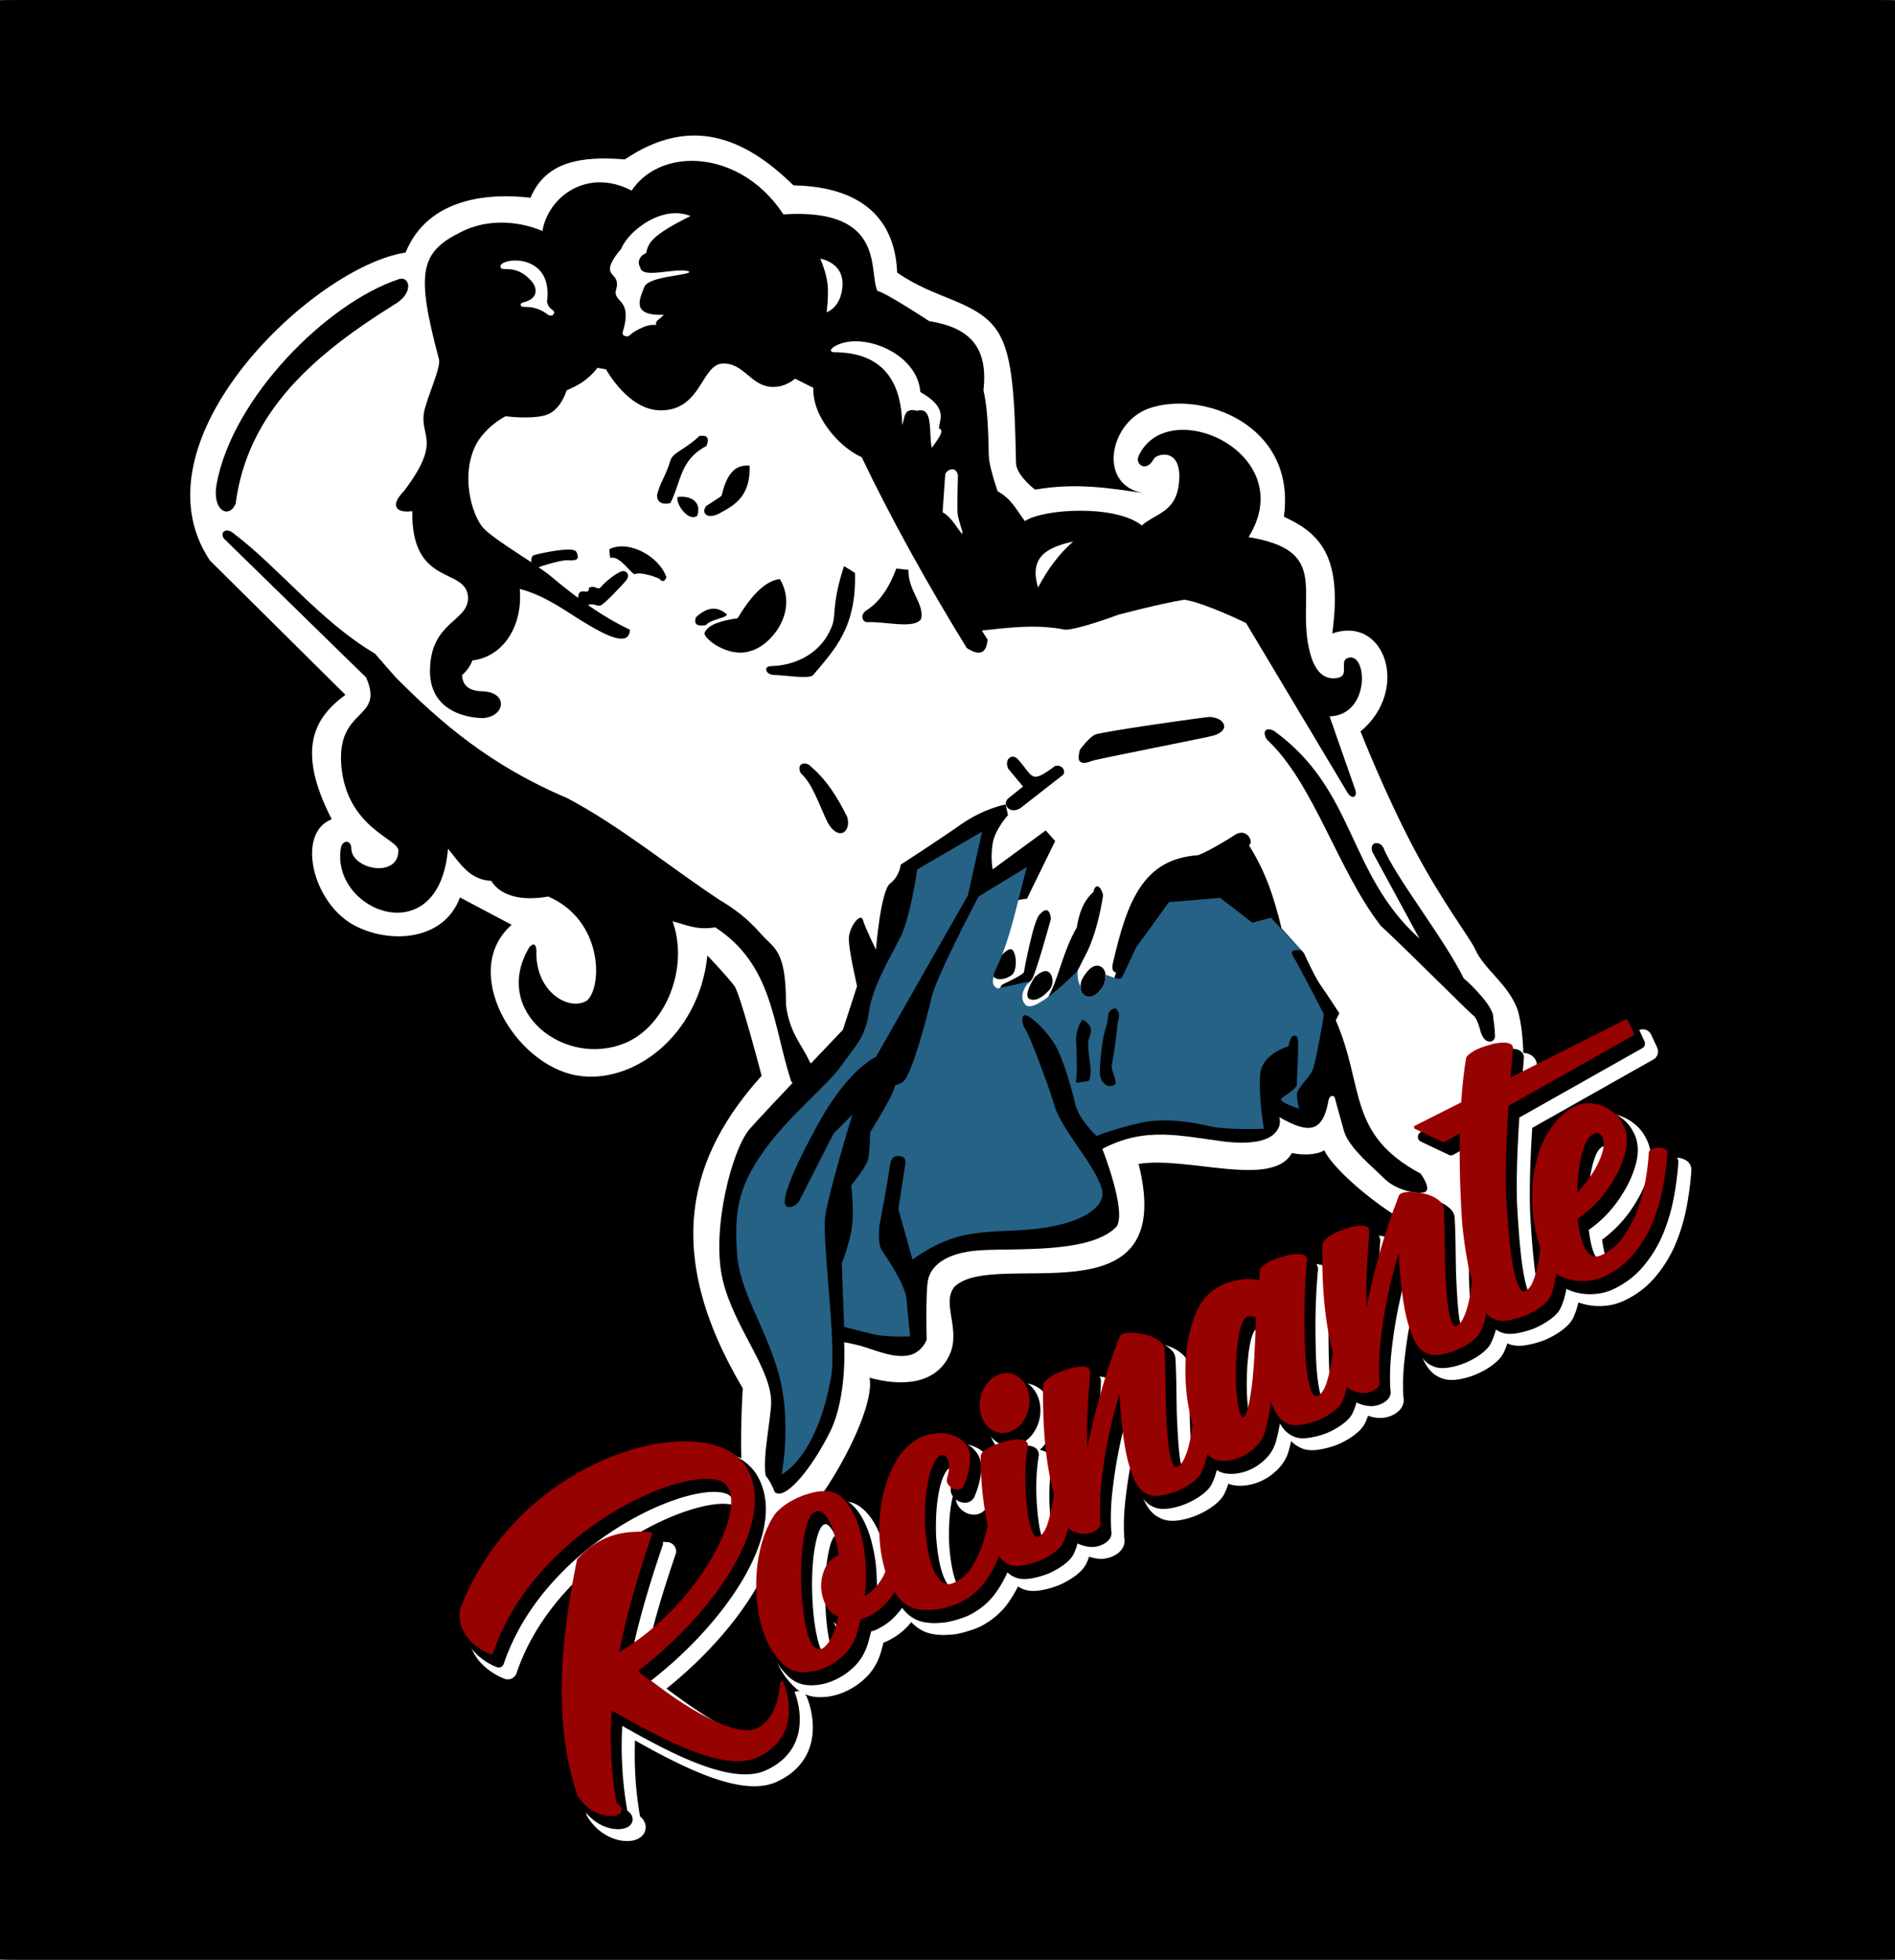 <?xml version="1.0" encoding="UTF-8" standalone="no"?>
<!-- Created with Inkscape (http://www.inkscape.org/) -->

<svg
   xmlns:dc="http://purl.org/dc/elements/1.1/"
   xmlns:cc="http://creativecommons.org/ns#"
   xmlns:rdf="http://www.w3.org/1999/02/22-rdf-syntax-ns#"
   xmlns:svg="http://www.w3.org/2000/svg"
   xmlns="http://www.w3.org/2000/svg"
   xmlns:sodipodi="http://sodipodi.sourceforge.net/DTD/sodipodi-0.dtd"
   xmlns:inkscape="http://www.inkscape.org/namespaces/inkscape"
   width="214.789mm"
   height="222.068mm"
   viewBox="0 0 214.789 222.068"
   version="1.1"
   id="svg8"
   inkscape:version="0.92.3 (2405546, 2018-03-11)"
   sodipodi:docname="roci.svg"
   inkscape:export-filename="C:\Users\Mark\Desktop\roci.png"
   inkscape:export-xdpi="200"
   inkscape:export-ydpi="200">
  <rect x="0" y="0" width="214.789" height="222.068" fill="#808080" stroke="none"/>
  <defs
     id="defs2" />
  <sodipodi:namedview
     id="base"
     pagecolor="#ffffff"
     bordercolor="#666666"
     borderopacity="1.0"
     inkscape:pageopacity="0.0"
     inkscape:pageshadow="2"
     inkscape:zoom="0.7"
     inkscape:cx="223.41048"
     inkscape:cy="557.36887"
     inkscape:document-units="mm"
     inkscape:current-layer="layer1"
     showgrid="false"
     inkscape:window-width="1920"
     inkscape:window-height="1027"
     inkscape:window-x="-8"
     inkscape:window-y="-8"
     inkscape:window-maximized="1"
     objecttolerance="1"
     gridtolerance="1"
     showguides="true"
     inkscape:guide-bbox="true"
     fit-margin-top="0"
     fit-margin-left="0"
     fit-margin-right="0"
     fit-margin-bottom="0" />
  <g
     inkscape:label="Layer 1"
     inkscape:groupmode="layer"
     id="layer1"
     style="display:inline"
     transform="translate(-17.51,-82.091)">
    <rect
       style="opacity:1;fill:#000000;fill-opacity:1;stroke:none;stroke-width:1.84;stroke-linecap:round;stroke-linejoin:round;stroke-miterlimit:4;stroke-dasharray:none;stroke-dashoffset:0;stroke-opacity:1"
       id="rect1112"
       width="214.789"
       height="222.068"
       x="17.51"
       y="82.091"
       rx="1.999"
       ry="0.047" />
  </g>
  <g
     inkscape:groupmode="layer"
     id="layer2"
     inkscape:label="Layer 2"
     style="display:inline"
     transform="translate(-17.51,-82.091)">
    <path
       style="opacity:1;fill:#ffffff;fill-opacity:1;stroke:none;stroke-width:0.257;stroke-linecap:round;stroke-linejoin:round;stroke-miterlimit:4;stroke-dasharray:none;stroke-dashoffset:0;stroke-opacity:1"
       d="m 103.567,256.575 c 3.037,3.437 13.506,-13.656 12.495,-18.375 3.558,0.987 7.479,0.833 9.071,-2.575 1.336,-2.861 -0.946,-5.847 0.55,-7.715 4.488,-4.459 25.48,4.369 20.88,-13.931 5.475,-0.913 15.159,2.803 17.373,-1.236 1.258,0.276 2.86,0.215 3.673,-0.311 1.577,3.368 13.31,12.486 16.941,9.732 4.544,-4.276 6.848,-19.234 4.977,-25.648 -1.115,-3.013 -3.767,-4.501 -4.837,-6.906 -0.526,-1.183 -3.738,-5.335 -6.963,-11.457 -3.33,-6.323 -6.006,-13.184 -6.006,-13.184 5.643,-4.68 2.776,-13.199 -3.207,-11.092 1.191,-8.676 -1.337,-11.343 -5.479,-13.23 1.437,-10.578 -9.453,-14.356 -15.317,-12.271 -4.495,1.599 -5.834,8.712 -0.586,9.598 -3.871,-0.588 -7.729,-1.202 -12.294,-0.401 -0.743,-0.554 -2.147,-1.906 -2.167,-3.004 -0.161,-8.538 -0.496,-12.894 -2.381,-15.337 -2.384,-3.089 -6.767,-3.238 -11.087,-6.248 -0.338,-7.886 -6.35,-9.788 -11.76,-9.889 -5.604,-5.501 -11.731,-7.91 -19.11,-2.94 -4.761,-0.384 -8.932,0.135 -10.691,4.343 -4.552,-0.539 -11.586,-0.105 -14.165,6.214 -10.312,1.527 -31.261,21.271 -22.183,34.879 l 15.368,15.234 c -3.428,2.513 -5.69,6.074 -1.548,14.102 -4.045,1.508 -2.226,9.475 2.558,12.023 3.959,2.109 10.125,1.806 11.976,-3.164 l 5.857,3.098 c -5.914,5.163 0.244,15.822 7.38,17.069 6.34,1.108 13.873,-4.491 14.804,-13.594 0,0 2.405,2.539 3.074,3.475 0.668,0.935 3.074,10.156 3.074,10.156 -8.06,8.956 -11.452,19.721 -2.138,35.413 0,0 -1.069,15.568 1.871,17.172 z"
       id="path1110"
       inkscape:connector-curvature="0"
       sodipodi:nodetypes="ccscccccccscccsccssccccccccsccsccccc" />
    <path
       style="opacity:1;fill:#000000;fill-opacity:1;stroke:none;stroke-width:0.15;stroke-linecap:round;stroke-linejoin:round;stroke-miterlimit:4;stroke-dasharray:none;stroke-dashoffset:0;stroke-opacity:1"
       d="m 95.969,100.318 c -2.816,-0.011 -5.382,1.149 -6.868,3.372 -5.005,-2.619 -9.458,0.671 -10.11,4.583 0,0 -4.572,-2.213 -9.213,0.095 -4.641,2.307 -5.173,4.512 -2.504,14.458 0.189,1.039 -1.323,4.158 -1.701,5.953 -0.508,2.828 2.063,3.219 -2.279,8.963 -1.578,1.584 -0.979,2.53 0.945,2.268 -0.127,8.724 6.188,6.242 6.326,9.814 0.016,2.732 -4.273,2.681 -4.319,8.237 -0.046,5.556 6.036,5.398 6.036,5.398 2.543,-0.212 2.8,-2.916 0,-3.024 -1.48,-0.04 -2.329,-0.531 -2.401,-1.852 0,0 0.755,-0.574 1.184,-1.662 3.246,-0.35 5.729,-3.608 5.36,-8.1 2.98,0.803 5.173,2.503 7.179,3.721 2.87,1.741 5.199,2.835 5.308,0.901 -3.223,-1.509 -6.055,-3.633 -8.788,-5.906 -1.89,-1.606 -6.236,-4.016 -7.748,-5.528 -1.396,-1.406 -2.856,-6.422 -0.657,-9.985 1.32,-1.936 3.114,-2.772 3.114,-2.772 0,0 2.646,0.378 4.441,-0.094 1.795,-0.472 2.457,-2.835 2.457,-2.835 1.165,-0.505 2.33,-1.058 3.496,-2.551 l 0.974,0.167 c 0,0 2.506,4.659 6.208,4.652 4.638,-0.008 4.592,-5.252 7.033,-5.308 2.441,-0.056 3.174,2.601 5.63,2.656 1.512,0.034 2.551,-0.939 2.551,-0.939 l 2.079,1.039 c -0.151,3.322 3.069,6.819 5.475,7.854 3.253,6.813 7.401,14.312 11.912,21.629 1.402,0.915 2.22,0.66 2.362,-0.945 l -0.661,-1.039 c 3.22,-0.351 6.239,-0.731 9.45,-0.095 1.512,0 6.048,-1.701 6.048,-1.701 0,0 4.63,-1.228 7.465,-1.701 2.362,0.378 6.992,2.646 6.992,2.646 l 11.528,19.277 c 0.563,0.806 1.108,0.362 0.85,-0.378 l -2.913,-8.321 c 4.532,-0.138 4.323,-6.925 2.279,-6.67 -1.544,0.248 0.434,2.33 -1.833,2.356 -2.267,0.026 -2.73,-3.146 -2.919,-4.091 -0.945,-6.126 2.17,-10.445 -6.709,-11.906 5.931,-9.535 -9.225,-16.341 -12.473,-9.166 -0.409,0.911 0.856,1.855 1.679,0.388 0.224,-0.649 3.131,-1.501 2.937,2.245 -0.194,3.747 -2.637,3.781 -4.238,5.21 -3.027,-2.394 -11.171,-1.897 -13.268,-0.49 -1.089,-1.531 -1.603,-2.557 -3.079,-3.384 0,0 -0.742,-2.104 -0.967,-3.575 -0.114,-0.744 0.035,-5.021 -0.64,-7.859 0.566,-5.003 -1.667,-7.124 -6.142,-7.843 0,0 -5.197,-3.402 -5.859,-3.402 -1.087,-1.995 1.177,-9.465 -10.678,-8.694 -2.678,-4.104 -6.71,-6.051 -10.33,-6.065 z m -1.767,5.931 c 0.53,0.012 1.062,0.112 1.581,0.322 -4.771,2.349 -4.777,3.201 -5.045,4.21 -0.535,0.15 -1.102,0.869 -0.668,1.604 0.127,0.753 1.293,0.677 2.559,0.532 1.465,-0.168 2.663,-0.301 3.037,-0.014 -0.233,0.426 -4.661,0.506 -5.118,1.696 -0.513,1.337 -1.589,3.29 2.194,3.166 0,0 -0.3,0.334 -0.635,0.568 -0.334,0.234 -0.234,0.601 -0.234,0.601 0,0 -0.635,-0.2 -1.838,0.401 -1.203,0.601 -1.136,0.869 -1.403,0.869 -0.267,0 -0.585,-0.05 -0.551,-0.451 1.214,-3.922 -1.17,-3.321 -0.735,-4.844 0.436,-1.523 -0.72,-1.502 -0.702,-2.372 0.018,-0.87 1.27,-2.239 1.27,-2.239 0.615,-1.611 3.425,-4.111 6.286,-4.047 z m 16.281,5.15 c 0,0 2.623,0.401 2.522,2.973 -0.1,2.572 -1.805,3.107 -1.805,3.107 0,0 0.217,-1.487 0.134,-2.923 -0.084,-1.437 -0.852,-3.157 -0.852,-3.157 z m -34.464,0.209 c 1.711,0.041 3.972,1.104 3.491,4.697 0.236,0.874 0.662,0.803 0.78,1.087 0.118,0.283 -0.165,0.519 -0.472,0.449 -0.307,-0.071 -0.567,-0.496 -1.559,-0.803 -0.992,-0.307 -1.607,-0.047 -1.701,-0.307 -0.095,-0.26 -0.023,-0.189 0.189,-0.354 1.864,-0.414 1.65,-1.684 1.013,-2.418 -1.832,-2.11 -3.477,-0.947 -3.517,-1.645 -0.079,-0.386 0.75,-0.729 1.777,-0.705 z m 38.427,9.154 c 3.159,-0.027 7.141,2.276 7.372,5.745 3.035,1.725 2.274,2.932 2.103,4.126 0.76,0.212 -0.178,1.323 -0.801,2.208 -0.361,-1.677 0.229,-4.73 -1.654,-4.205 -1.605,-0.403 -1.367,0.86 -1.701,1.606 -0.068,-5.025 -2.26,-8.242 -7.755,-8.24 -0.319,-0.021 -0.563,-0.24 0.075,-0.645 0.655,-0.398 1.476,-0.588 2.36,-0.595 z m 11.004,14.507 c 0.568,0 0.635,0.702 0.635,0.702 0,0 -0.1,3.541 -0.034,4.31 0.067,0.768 0.668,2.205 0.535,2.272 -0.134,0.067 -0.702,-0.969 -1.303,-1.637 -0.601,-0.668 -0.935,-0.768 -0.935,-0.768 l 0.301,-4.343 c 0,0 0.234,-0.535 0.802,-0.535 z m 13.697,8.185 c -1.659,1.451 -2.939,3.227 -3.975,5.212 -1.043,-3.438 0.955,-4.547 3.975,-5.212 z"
       id="path827"
       inkscape:connector-curvature="0" />
    <path
       style="opacity:1;fill:#000000;fill-opacity:1;stroke:none;stroke-width:0.15;stroke-linecap:round;stroke-linejoin:round;stroke-miterlimit:4;stroke-dasharray:none;stroke-dashoffset:0;stroke-opacity:1"
       d="m 96.779,131.494 c 0.884,-0.131 1.176,0.196 0.803,1.134 -2.997,1.547 -2.85,4.01 -4.087,6.473 -0.901,0.222 -1.556,-0.096 -1.512,-0.945 0.451,-1.659 0.903,-1.896 1.514,-3.889 0.285,-0.93 1.645,-1.201 3.282,-2.773 z"
       id="path841"
       inkscape:connector-curvature="0"
       sodipodi:nodetypes="ccccsc" />
    <path
       style="opacity:1;fill:#000000;fill-opacity:1;stroke:none;stroke-width:0.15;stroke-linecap:round;stroke-linejoin:round;stroke-miterlimit:4;stroke-dasharray:none;stroke-dashoffset:0;stroke-opacity:1"
       d="m 94.299,138.416 c 1.258,-0.204 2.802,0.367 2.244,2.126 -1.043,0.697 -2.433,-1.34 -2.244,-2.126 z"
       id="path843"
       inkscape:connector-curvature="0"
       sodipodi:nodetypes="ccc" />
    <path
       style="opacity:1;fill:#000000;fill-opacity:1;stroke:none;stroke-width:0.15;stroke-linecap:round;stroke-linejoin:round;stroke-miterlimit:4;stroke-dasharray:none;stroke-dashoffset:0;stroke-opacity:1"
       d="m 99.307,138.25 c -0.047,0.095 -1.725,1.158 -1.725,1.158 -0.591,0.655 -0.117,1.534 1.252,0.969 1.675,-0.911 3.772,-1.83 3.638,-5.528 -1.304,-0.085 -2.486,0.427 -3.166,3.402 z"
       id="path845"
       inkscape:connector-curvature="0"
       sodipodi:nodetypes="ccccc" />
    <path
       style="opacity:1;fill:#000000;fill-opacity:1;stroke:none;stroke-width:0.15;stroke-linecap:round;stroke-linejoin:round;stroke-miterlimit:4;stroke-dasharray:none;stroke-dashoffset:0;stroke-opacity:1"
       d="m 77.775,146.21 c 0,0 -0.234,-1.069 0.267,-1.219 0.501,-0.15 4.46,-1.069 4.794,-0.367 0.334,0.702 0.217,1.036 -0.869,0.952 -1.086,-0.084 -3.992,0.986 -3.992,0.986 z"
       id="path847"
       inkscape:connector-curvature="0" />
    <path
       style="opacity:1;fill:#000000;fill-opacity:1;stroke:none;stroke-width:0.15;stroke-linecap:round;stroke-linejoin:round;stroke-miterlimit:4;stroke-dasharray:none;stroke-dashoffset:0;stroke-opacity:1"
       d="m 83.054,150.703 c 0.017,-0.117 -0.134,-1.119 0.134,-1.453 0.267,-0.334 0.869,0.05 1.019,-0.234 0.15,-0.284 -0.134,-0.334 0.384,-0.418 0.518,-0.084 0.718,0.434 1.069,-0.033 0.351,-0.468 2.105,-1.938 2.623,-1.754 0.518,0.184 0.535,0.651 0.167,1.086 -0.367,0.434 -2.539,2.806 -2.957,2.823 -0.418,0.017 -0.384,-0.1 -0.835,-0.15 -0.451,-0.05 -0.702,0.251 -0.986,0.301 -0.284,0.05 -0.618,-0.167 -0.618,-0.167 z"
       id="path849"
       inkscape:connector-curvature="0" />
    <path
       style="opacity:1;fill:#000000;fill-opacity:1;stroke:none;stroke-width:0.15;stroke-linecap:round;stroke-linejoin:round;stroke-miterlimit:4;stroke-dasharray:none;stroke-dashoffset:0;stroke-opacity:1"
       d="m 86.595,144.306 c 2.276,-1.089 5.731,0.947 6.448,3.207 -0.334,0.802 -0.735,0.217 -0.735,0.217 0.039,-0.095 -2.256,-0.951 -2.856,-0.568 -0.399,-0.049 -1.793,-2.224 -2.74,-1.837 -0.15,-0.334 -0.117,-1.019 -0.117,-1.019 z"
       id="path851"
       inkscape:connector-curvature="0"
       sodipodi:nodetypes="cccccc" />
    <path
       style="opacity:1;fill:#000000;fill-opacity:1;stroke:none;stroke-width:0.15;stroke-linecap:round;stroke-linejoin:round;stroke-miterlimit:4;stroke-dasharray:none;stroke-dashoffset:0;stroke-opacity:1"
       d="m 96.377,152.047 c -0.196,0.74 0.033,1.046 1.158,0.874 0.485,-0.654 2.15,-0.736 2.386,-1.193 -0.985,-0.877 -2.119,-1.004 -3.544,0.319 z"
       id="path853"
       inkscape:connector-curvature="0"
       sodipodi:nodetypes="cccc" />
    <path
       style="opacity:1;fill:#000000;fill-opacity:1;stroke:none;stroke-width:0.15;stroke-linecap:round;stroke-linejoin:round;stroke-miterlimit:4;stroke-dasharray:none;stroke-dashoffset:0;stroke-opacity:1"
       d="m 97.393,153.736 c 0.503,-0.978 2.036,-1.332 3.721,-1.595 1.199,-1.988 2.844,-4.205 4.796,-4.441 2.179,3.76 -1.079,7.581 -3.343,8.162 -2.521,0.856 -5.545,-1.56 -5.174,-2.126 z"
       id="path855"
       inkscape:connector-curvature="0"
       sodipodi:nodetypes="ccccc" />
    <path
       style="opacity:1;fill:#000000;fill-opacity:1;stroke:none;stroke-width:0.15;stroke-linecap:round;stroke-linejoin:round;stroke-miterlimit:4;stroke-dasharray:none;stroke-dashoffset:0;stroke-opacity:1"
       d="m 104.882,157.574 c 2.952,-0.081 5.799,-1.544 6.936,-4.565 0.495,-1.316 -0.071,-2.373 1.356,-6.774 l 1.252,0.78 c 0.123,6.153 -2.162,8.498 -4.796,11.623 -0.725,0.399 -3.008,-0.047 -4.512,-0.071 -0.824,-0.087 -1.118,-0.971 -0.236,-0.992 z"
       id="path857"
       inkscape:connector-curvature="0"
       sodipodi:nodetypes="csccccc" />
    <path
       style="opacity:1;fill:#000000;fill-opacity:1;stroke:none;stroke-width:0.15;stroke-linecap:round;stroke-linejoin:round;stroke-miterlimit:4;stroke-dasharray:none;stroke-dashoffset:0;stroke-opacity:1"
       d="m 115.725,151.243 c 1.495,-0.938 2.576,-2.591 3.378,-4.725 l 1.37,0.142 c -0.038,2.402 1.833,3.841 1.441,5.575 -0.831,1.186 -4.126,0.236 -6.189,0.354 -0.527,-0.105 -0.719,-0.877 0,-1.347 z"
       id="path859"
       inkscape:connector-curvature="0"
       sodipodi:nodetypes="cccccc" />
    <path
       style="opacity:1;fill:#000000;fill-opacity:1;stroke:none;stroke-width:0.15;stroke-linecap:round;stroke-linejoin:round;stroke-miterlimit:4;stroke-dasharray:none;stroke-dashoffset:0;stroke-opacity:1"
       d="m 62.643,113.753 c -8.103,2.695 -18.866,13.469 -20.6,23.293 -0.482,2.964 1.434,3.858 2.173,2.126 1.356,-10.46 8.98,-16.93 17.859,-22.49 2.507,-1.381 1.849,-3.441 0.567,-2.929 z"
       id="path863"
       inkscape:connector-curvature="0"
       sodipodi:nodetypes="ccccc" />
    <path
       style="opacity:1;fill:#000000;fill-opacity:1;stroke:none;stroke-width:0.15;stroke-linecap:round;stroke-linejoin:round;stroke-miterlimit:4;stroke-dasharray:none;stroke-dashoffset:0;stroke-opacity:1"
       d="m 43.183,142.203 c -0.499,0.036 -0.66,0.647 -0.086,1.117 l 15.915,15.541 c 2.124,4.887 -3.343,3.285 -2.818,9.983 0.612,7.086 6.522,8.314 6.47,9.63 -0.003,3.221 -5.452,2.109 -5.334,-0.342 -0.091,-0.945 -1.08,-0.839 -1.195,0.11 -1.095,7.129 11.155,11.945 12.153,0.023 1.389,1.666 2.437,3.52 4.897,3.64 1.208,1.907 3.821,2.252 6.462,1.773 6.231,2.686 6.162,10.216 4.404,11.785 -2.041,1.285 -5.937,-0.993 -5.74,-5.705 -0.081,-0.788 -0.375,-0.804 -0.802,-0.334 -4.365,7.274 4.065,13.763 10.936,10.822 4.529,-1.939 7.186,-8.489 5.3,-13.762 1.515,0.378 2.678,1.034 4.838,0.688 6.531,4.233 6.525,11.04 8.592,17.42 l 0.163,0.211 c -2.012,2.131 -4.007,4.257 -4.84,5.201 -2.005,2.272 -4.41,11.492 -3.074,17.105 1.336,5.613 5.787,10.302 5.479,14.299 -0.267,3.474 -1.737,9.088 0.668,9.889 1.268,0.423 4.009,-2.94 6.014,-6.949 2.005,-4.009 1.604,-10.156 1.604,-10.156 0,0 1.018,0.125 2.436,0.573 1.442,0.456 3.297,1.234 4.914,0.897 1.439,-0.3 2.005,-1.737 2.005,-1.737 0,0 -0.133,-5.078 0.134,-6.682 0.267,-1.604 1.871,-3.207 5.88,-3.475 4.009,-0.267 12.562,0.401 15.502,-2.673 1.203,-1.737 -1.604,-8.82 -1.604,-8.82 4.903,-2.575 8.804,-1.47 14.032,-0.802 2.539,0.267 4.544,10e-5 5.479,-0.935 0.935,-0.935 0.534,-1.871 0.534,-1.871 3.498,2.009 4.969,1.697 5.613,-2.005 0.267,-0.668 0.668,-0.267 0.668,-0.267 0,0 0.535,2.004 1.069,3.875 0.535,1.871 3.341,4.143 4.544,5.345 1.203,1.203 3.207,1.737 4.41,1.604 1.203,-0.134 -0.267,-2.138 -0.267,-2.138 -8.378,-4.484 -6.335,-9.822 -9.622,-17.372 l 0.401,-0.802 c 0,0 -1.47,-2.272 -2.138,-3.207 -0.668,-0.935 -1.871,-3.609 -1.871,-3.609 l -2.546,-2.809 c -5.3e-4,-0.005 -9e-5,-0.009 -5.3e-4,-0.013 -0.875,-3.64 -1.809,-6.38 -3.686,-9.403 0.618,-0.309 -0.25,-2.096 -1.654,-1.134 -0.606,0.415 -2.787,1.748 -4.11,2.268 -6.237,0.409 -8.042,5.234 -9.639,12.142 -0.216,0.783 0.022,1.109 0.344,1.141 l -0.759,2.352 -5.212,2.94 -7.083,-1.604 -2.272,-1.604 3.741,-10.156 c 0,0 0.936,-0.267 1.47,-0.267 l 3.207,-6.548 -1.069,-1.203 -6.014,4.41 c 0,0 -0.267,-1.336 0,-2.94 0.267,-1.604 1.737,-3.208 1.737,-3.208 l -0.267,-1.203 c 0,0 -2.406,0.401 -5.078,2.272 -2.673,1.871 -6.815,4.544 -6.815,4.544 0,0 -0.133,1.336 -1.203,2.138 -1.069,0.802 -1.604,7.484 -1.604,7.484 0,0 -1.202,-2.405 -1.47,-3.341 -0.267,-0.935 -1.604,0.802 -1.604,2.138 0,1.336 0.935,5.345 0.935,5.345 l -1.604,4.944 c 0,0 -1.855,1.949 -3.636,3.824 l -0.173,-0.283 c -0.913,-1.96 -2.244,-3.196 -2.645,-6.352 0.018,-6.392 -1.365,-6.342 -2.929,-8.151 -1.426,-1.65 -3.064,-2.843 -4.583,-3.738 -5.525,-3.631 -11.217,-8.346 -17.306,-11.559 -8.706,-3.681 -14.306,-8.528 -19.444,-13.698 l -2.338,-2.673 c -6.104,-3.569 -10.956,-9.806 -16.036,-13.631 -0.254,-0.205 -0.486,-0.299 -0.679,-0.314 -0.036,-0.003 -0.071,-0.003 -0.104,-5.3e-4 z"
       id="path1093"
       inkscape:connector-curvature="0" />
    <path
       id="path883"
       style="opacity:1;fill:#000000;fill-opacity:1;stroke:none;stroke-width:0.15;stroke-linecap:round;stroke-linejoin:round;stroke-miterlimit:4;stroke-dasharray:none;stroke-dashoffset:0;stroke-opacity:1"
       d="m 140.116,193.132 c 0,0 0.969,-1.971 2.038,-1.57 1.069,0.401 0.601,2.071 0.301,2.439 -0.301,0.367 -1.036,1.403 -1.938,0.935 -0.902,-0.468 -0.401,-1.804 -0.401,-1.804 z m -5.345,-0.301 c 0,0 1.069,-1.069 1.637,-0.568 0.568,0.501 0.501,1.503 0.033,2.005 -0.468,0.501 -1.336,1.37 -2.205,1.036 -0.869,-0.334 0.535,-2.472 0.535,-2.472 z m -4.744,-0.2 c -0.411,-0.646 1.503,-3.374 2.205,-2.94 0.535,0.468 0.601,2.439 -0.067,2.907 -0.668,0.468 -1.707,0.711 -2.138,0.033 z m 9.535,-5.457 c 0.247,-1.613 0.764,-3.031 1.89,-4.016 0.166,-0.962 0.807,-0.822 1.087,0.378 0,0 -0.567,4.252 -2.126,7.04 -1.477,2.869 -2.652,5.38 -2.693,5.339 -1.081,1.284 -2.932,0.783 -1.37,-0.898 1.22,-2.249 1.593,-5.038 3.213,-7.843 z m -8.339,6.426 c -0.652,0.308 -0.415,1.648 1.11,0.898 0,0 1.654,-0.756 2.126,-1.417 0.472,-0.661 2.173,-6.898 2.173,-6.898 -0.156,-1.1 -0.585,-1.243 -1.276,-0.472 -0.671,0.488 -1.784,6.387 -1.795,6.567 -0.283,0.378 -2.339,1.323 -2.339,1.323 z m 29.931,-27.663 c -0.462,-0.568 -0.512,-1.564 0.709,-1.063 9.352,6.722 8.292,16.121 16.536,23.576 l -5.339,-9.827 c -0.405,-1.235 0.932,-1.265 1.276,-0.425 1.268,3.18 6.965,10.401 9.071,14.741 0.959,0.803 3.463,3.307 3.355,4.488 0.189,1.181 0.189,1.89 0.189,1.89 0.161,0.925 -1.114,1.32 -1.606,-0.284 0,0 -0.378,-1.559 -0.803,-1.843 -0.425,-0.283 -7.465,-7.371 -10.536,-10.205 -4.815,-6.176 -7.597,-16.152 -12.851,-21.049 z m -21.237,1.103 c 0,0 1.002,-1.37 1.704,-1.704 0.702,-0.334 12.528,-2.005 12.963,-2.005 0.434,0 1.303,0.167 1.604,0.768 0.301,0.601 -0.334,1.102 -1.102,1.336 -0.768,0.234 -13.163,2.639 -13.798,2.873 -0.635,0.234 -1.036,0.334 -1.37,0.067 -0.334,-0.267 0,-1.336 0,-1.336 z m -8.118,2.172 c -0.516,-1.087 0.411,-1.805 1.069,-1.102 1.795,1.969 1.368,2.92 4.243,0.768 0.912,-0.153 1.186,0.636 0.902,1.002 l -4.878,3.809 c -1.259,0.719 -2.092,-0.542 -1.336,-1.136 l 1.67,-1.336 z m -23.52,0.501 c -0.59,-1.198 0.629,-1.374 1.136,-0.768 1.848,1.574 3.056,3.575 4.109,5.679 0.535,1.743 -0.984,2.845 -2.205,0.668 -0.962,-2 -1.753,-4.471 -3.04,-5.579 z"
       inkscape:connector-curvature="0" />
    <path
       style="opacity:1;fill:#266186;fill-opacity:1;stroke:none;stroke-width:0.15;stroke-linecap:round;stroke-linejoin:round;stroke-miterlimit:4;stroke-dasharray:none;stroke-dashoffset:0;stroke-opacity:1"
       d="m 128.824,176.328 -7.35,4.276 c 0,0 -0.802,5.479 -1.871,7.617 -1.069,2.138 -3.207,5.612 -3.608,8.552 -0.401,2.94 -1.604,3.875 -3.074,6.014 -1.47,2.138 -6.081,5.786 -8.953,9.889 -2.806,4.009 -3.207,6.682 -2.94,11.225 0.267,4.544 3.074,8.152 4.677,13.631 1.604,5.479 0.4,11.626 0.4,11.626 0,0 4.009,-1.871 5.613,-11.091 0.651,-3.745 -1.069,-15.368 -0.668,-18.175 0.401,-2.806 3.073,-11.492 3.073,-11.492 l -2.138,2.138 c 0,0 -3.608,7.083 -3.876,7.617 -0.267,0.535 -1.336,1.069 -1.604,0.401 -0.267,-0.668 0.535,-3.341 3.876,-9.354 3.341,-6.014 6.414,-7.35 6.414,-7.35 l 10.424,-18.308 z m 5.078,4.009 -5.479,3.341 c 0,0 -4.811,9.087 -5.345,11.492 -0.535,2.405 -2.272,8.82 -3.207,9.488 -0.935,0.668 -0.802,-9e-5 -1.069,0.935 -0.267,0.935 -2.673,4.811 -2.673,4.811 0,0 1e-4,2.405 -0.267,3.207 -0.267,0.802 -1.871,2.806 -1.871,2.806 0,0 0.401,3.208 0,5.212 -0.401,2.005 -1.069,3.608 -1.069,3.608 l 0.267,7.216 c 0,0 1.604,0.401 3.208,0.802 1.604,0.401 4.276,0.267 4.276,0.267 0,0 -0.267,-2.405 -0.401,-4.142 -0.134,-1.737 -2.272,-4.811 -2.807,-5.613 -0.535,-0.802 -0.267,-2.806 -0.267,-2.806 0,0 0.936,-5.078 1.069,-6.014 0.134,-0.935 0.134,-1.871 1.069,-1.871 0.935,0 0.802,0.802 0.802,0.802 l -0.802,5.212 1.604,5.746 c 0,0 2.673,-2.138 6.014,-2.806 3.341,-0.668 6.013,-0.268 9.622,-0.936 3.608,-0.668 5.612,-2.004 5.88,-3.474 0.267,-1.47 -2.272,-4.811 -3.341,-6.415 -1.069,-1.604 -1.871,-2.94 -2.138,-4.009 -0.267,-1.069 -2.673,-7.617 -3.208,-8.419 -0.535,-0.802 -0.534,-1.871 0.134,-1.604 0.668,0.267 2.272,1.737 3.207,3.341 0.935,1.604 1.871,4.945 2.272,6.682 0.401,1.737 2.405,3.608 2.405,3.608 0,0 2.005,-0.802 4.945,-1.47 2.94,-0.668 6.28,1e-4 8.018,0.401 1.737,0.401 6.014,0.267 6.014,0.267 0,0 -0.668,-4.009 -0.401,-6.281 0.267,-2.272 3.207,-3.074 3.207,-3.074 0,0 0.134,-1.203 0.668,-1.203 0.535,0 0.401,0.802 0.401,1.604 0,0.802 -0.134,3.341 -0.134,3.875 0,0.535 -1.203,1.203 -1.737,1.604 -0.535,0.401 2.005,1.203 2.005,1.203 0,0 -0.267,-0.936 -0.267,-1.604 0,-0.668 1.336,-1.871 1.737,-2.673 0.401,-0.802 1.336,-6.414 1.336,-6.414 0,0 -2.807,-5.479 -3.475,-6.548 -0.668,-1.069 0.936,-0.668 0.936,-0.668 l -3.475,-3.742 -2.114,0.558 -3.645,-2.812 -5.807,0.489 -3.723,5.151 -1.549,3.296 c -0.157,0.525 -1.215,-0.009 -1.916,-0.233 0.051,0.592 -0.179,1.253 -0.356,1.469 -0.301,0.367 -1.035,1.404 -1.937,0.936 -0.461,-0.239 -0.554,-0.703 -0.536,-1.102 -0.406,-0.549 -0.332,-1.738 -0.332,-1.738 0,0 -4.811,4.945 -5.88,3.876 -1.069,-1.069 0.401,-2.673 0.401,-2.673 l -3.608,0.802 c -0.862,-0.486 -0.377,-1.152 -0.384,-1.752 1.863,-3.657 2.584,-7.933 3.725,-12.012 z m 10.023,16.003 c 0.768,0.568 0.267,1.202 0.201,2.238 -0.067,1.036 -0.501,3.742 -0.602,4.176 -0.1,0.434 0.301,1.236 0.367,1.57 0.067,0.334 0.234,0.635 -0.334,0.802 -0.568,0.167 -1.303,-0.368 -1.37,-1.37 -0.067,-1.002 0.234,-3.641 0.501,-4.61 0.267,-0.969 0.401,-1.403 0.401,-1.871 0,-0.468 0.334,-0.869 0.835,-0.935 z m -3.675,1.303 c 0,0 1.002,0.468 0.902,1.303 -0.1,0.835 -0.301,0.634 -0.301,1.637 0,1.002 0.334,2.372 0.267,2.907 -0.067,0.535 0.067,1.136 -0.501,1.136 -0.568,0 -1.303,0.434 -1.136,-0.201 0.167,-0.635 0.033,-3.742 0,-4.543 -0.033,-0.802 0.434,-2.072 0.768,-2.239 z"
       id="path885"
       inkscape:connector-curvature="0" />
    <g
       aria-label="R"
       transform="matrix(1.122,0.042,-0.14,0.886,0,0)"
       style="font-style:normal;font-variant:normal;font-weight:bold;font-stretch:normal;font-size:42.751px;line-height:1.25;font-family:Mailston;-inkscape-font-specification:'Mailston Bold';text-align:start;text-anchor:start;opacity:1;fill:none;fill-opacity:1;stroke:#00ff00;stroke-width:0.757;stroke-linecap:round;stroke-linejoin:round;stroke-miterlimit:4;stroke-dasharray:none;stroke-dashoffset:0;stroke-opacity:1"
       id="text877-8-0" />
    <path
       inkscape:connector-curvature="0"
       style="font-style:normal;font-variant:normal;font-weight:bold;font-stretch:normal;font-size:medium;line-height:1.25;font-family:Mailston;-inkscape-font-specification:'Mailston Bold';text-align:start;letter-spacing:-1.317px;text-anchor:start;fill:#000000;fill-opacity:1;stroke:#ffffff;stroke-width:2.094;stroke-linecap:round;stroke-linejoin:round;stroke-miterlimit:4;stroke-dasharray:none;stroke-dashoffset:0;stroke-opacity:1"
       d="m 86.31,250.42 c -5.898,2.984 -11.675,8.339 -14.616,16.118 -0.392,3.469 3.374,4.8 3.374,4.8 5.025,-14.913 23.958,-22.391 26.759,-19.147 2.622,3.036 -3.308,14.231 -12.53,19.472 0.828,-4.496 2.175,-9.039 3.796,-13.787 -2.727,-0.182 -5.447,0.097 -8.124,2.979 -1.713,8.475 -2.838,18.071 0.034,26.573 2.071,3.321 6.114,2.27 4.094,1.079 -0.684,-3.718 -0.828,-7.34 -0.567,-10.947 5.206,2.952 12.745,7.236 16.591,5.476 5.44,-2.489 2.863,-8.265 2.863,-8.265 0,0 -0.047,3.9 -2.617,5.263 -2.81,1.491 -9.496,-3.065 -14.024,-6.606 8.554,-6.412 15.971,-16.84 12.548,-22.864 -2.214,-3.896 -9.998,-3.98 -17.582,-0.144 z M 186.771,203.207 c -0.254,0.128 -0.478,0.27 -0.673,0.425 -0.246,0.174 -0.37,0.336 -0.37,0.487 -0.249,1.517 -0.426,3.198 -0.541,4.992 l -5.343,2.695 3.16,1.496 2.051,-1.157 c -0.083,3.257 0.007,6.767 0.23,10.287 0.159,1.748 0.389,3.386 0.688,4.913 0.134,0.682 0.286,1.313 0.454,1.908 -0.041,0.296 -0.083,0.593 -0.129,0.897 -0.089,0.696 -0.213,1.348 -0.375,1.955 -0.148,0.576 -0.339,1.086 -0.573,1.529 -0.214,0.434 -0.474,0.714 -0.779,0.844 -0.299,0.151 -0.551,0.041 -0.755,-0.332 -0.184,-0.383 -0.338,-0.932 -0.462,-1.646 -0.104,-0.724 -0.183,-1.561 -0.24,-2.51 -0.063,-0.97 -0.112,-1.972 -0.148,-3.006 -0.016,-1.044 -0.032,-2.088 -0.048,-3.132 -0.016,-1.044 -0.049,-1.992 -0.099,-2.843 -0.006,-0.248 -0.131,-0.473 -0.376,-0.675 -0.225,-0.212 -0.51,-0.394 -0.854,-0.546 -0.344,-0.152 -0.722,-0.262 -1.133,-0.331 -0.391,-0.078 -0.759,-0.118 -1.104,-0.119 -0.351,-0.023 -0.654,0.004 -0.906,0.081 -0.232,0.067 -0.359,0.181 -0.379,0.342 -0.101,0.276 -0.285,0.77 -0.552,1.481 -0.268,0.711 -0.567,1.588 -0.895,2.631 -0.335,1.021 -0.675,2.182 -1.018,3.482 -0.35,1.279 -0.669,2.617 -0.96,4.016 -0.068,0.385 -0.135,0.77 -0.203,1.154 -0.068,0.385 -0.136,0.77 -0.203,1.155 -0.123,-0.865 -0.186,-1.76 -0.189,-2.685 -0.01,-0.947 0.003,-1.856 0.04,-2.726 0.05,-0.902 0.102,-1.755 0.158,-2.56 0.056,-0.805 0.102,-1.529 0.138,-2.173 -0.013,-0.194 -0.152,-0.312 -0.417,-0.353 -0.245,-0.052 -0.55,-0.035 -0.916,0.049 -0.352,0.052 -0.747,0.151 -1.185,0.297 -0.418,0.136 -0.807,0.295 -1.166,0.476 -0.359,0.181 -0.655,0.38 -0.888,0.598 -0.24,0.196 -0.36,0.369 -0.36,0.52 -0.018,1.312 5.5e-4,2.63 0.055,3.955 0.055,1.325 0.163,2.636 0.324,3.932 0.161,1.296 0.395,2.569 0.702,3.817 0.039,0.158 0.084,0.312 0.125,0.468 -0.037,0.268 -0.077,0.537 -0.121,0.807 -0.15,1.027 -0.362,1.961 -0.637,2.801 -0.282,0.818 -0.645,1.327 -1.09,1.527 -0.365,0.159 -0.67,-0.013 -0.913,-0.516 -0.224,-0.513 -0.403,-1.224 -0.539,-2.133 -0.136,-0.908 -0.222,-1.954 -0.257,-3.139 -0.042,-1.206 -0.061,-2.412 -0.057,-3.617 0.004,-1.205 0.035,-2.36 0.092,-3.466 0.057,-1.106 0.124,-2.029 0.199,-2.768 -0.013,-0.194 -0.142,-0.317 -0.387,-0.368 -0.252,-0.073 -0.553,-0.084 -0.905,-0.032 -0.358,0.03 -0.747,0.114 -1.165,0.25 -0.425,0.114 -0.82,0.251 -1.186,0.41 -0.365,0.159 -0.678,0.342 -0.937,0.548 -0.246,0.174 -0.369,0.336 -0.37,0.487 -0.014,0.107 -0.031,0.317 -0.052,0.628 -10e-4,0.301 -0.005,0.516 -0.012,0.645 -0.928,-0.183 -1.76,-0.202 -2.497,-0.056 -0.743,0.124 -1.374,0.318 -1.892,0.579 -0.518,0.261 -0.931,0.532 -1.237,0.812 -0.306,0.28 -0.493,0.461 -0.56,0.545 -0.526,0.616 -0.953,1.408 -1.282,2.375 -0.335,0.946 -0.585,1.986 -0.748,3.12 -0.143,1.124 -0.194,2.29 -0.152,3.496 0.035,1.185 0.161,2.324 0.376,3.418 0.109,0.628 0.252,1.224 0.422,1.796 -0.031,0.222 -0.062,0.443 -0.097,0.67 -0.089,0.696 -0.213,1.348 -0.375,1.955 -0.148,0.576 -0.339,1.086 -0.573,1.529 -0.214,0.434 -0.474,0.715 -0.78,0.844 -0.299,0.151 -0.55,0.04 -0.755,-0.333 -0.185,-0.383 -0.338,-0.932 -0.462,-1.646 -0.104,-0.724 -0.183,-1.561 -0.24,-2.51 -0.063,-0.97 -0.112,-1.972 -0.148,-3.006 -0.016,-1.044 -0.032,-2.088 -0.048,-3.132 -0.016,-1.044 -0.049,-1.992 -0.099,-2.843 -0.006,-0.248 -0.131,-0.473 -0.376,-0.675 -0.225,-0.212 -0.51,-0.394 -0.854,-0.546 -0.344,-0.152 -0.722,-0.262 -1.133,-0.331 -0.391,-0.078 -0.759,-0.118 -1.104,-0.119 -0.351,-0.023 -0.653,0.004 -0.906,0.081 -0.232,0.067 -0.359,0.181 -0.379,0.342 -0.101,0.276 -0.285,0.77 -0.552,1.481 -0.268,0.711 -0.566,1.588 -0.895,2.631 -0.335,1.021 -0.675,2.181 -1.018,3.482 -0.35,1.279 -0.669,2.617 -0.96,4.016 -0.068,0.385 -0.135,0.77 -0.203,1.154 -0.068,0.385 -0.136,0.77 -0.203,1.155 -0.123,-0.865 -0.186,-1.76 -0.189,-2.685 -0.01,-0.947 0.004,-1.856 0.04,-2.726 0.05,-0.902 0.102,-1.755 0.158,-2.56 0.056,-0.805 0.102,-1.529 0.138,-2.173 -0.013,-0.194 -0.152,-0.312 -0.417,-0.353 -0.245,-0.052 -0.55,-0.035 -0.915,0.049 -0.352,0.052 -0.747,0.151 -1.185,0.297 -0.418,0.136 -0.807,0.295 -1.166,0.476 -0.359,0.181 -0.655,0.381 -0.888,0.598 -0.24,0.196 -0.36,0.369 -0.36,0.52 -0.018,1.312 4.6e-4,2.63 0.055,3.955 0.055,1.325 0.163,2.636 0.324,3.932 0.161,1.296 0.395,2.569 0.702,3.817 0.045,0.183 0.097,0.363 0.146,0.544 -0.034,0.238 -0.069,0.476 -0.108,0.715 -0.15,1.027 -0.362,1.961 -0.637,2.801 -0.282,0.818 -0.645,1.327 -1.09,1.527 -0.365,0.159 -0.663,0.009 -0.894,-0.451 -0.237,-0.482 -0.43,-1.161 -0.58,-2.037 -0.478,-3.331 -0.373,-5.991 -0.033,-8.079 -0.013,-0.194 -0.141,-0.317 -0.386,-0.369 -0.252,-0.073 -0.554,-0.084 -0.906,-0.031 -0.358,0.03 -0.75,0.102 -1.175,0.217 -0.425,0.114 -0.817,0.262 -1.176,0.443 -0.365,0.159 -0.681,0.331 -0.947,0.515 -0.246,0.174 -0.366,0.347 -0.36,0.52 -0.044,1.134 0.067,4.544 0.786,7.827 -0.127,0.593 -0.277,1.178 -0.454,1.754 -0.336,1.096 -0.78,2.097 -1.334,3.003 -0.56,0.884 -1.276,1.52 -2.146,1.909 -0.565,0.26 -1.065,0.237 -1.502,-0.068 -0.417,-0.316 -0.77,-0.802 -1.059,-1.457 -0.29,-0.656 -0.516,-1.443 -0.678,-2.364 -0.162,-0.92 -0.269,-1.881 -0.318,-2.883 -0.029,-1.012 -0.006,-2.001 0.07,-2.966 0.09,-0.997 0.229,-1.869 0.418,-2.616 0.202,-0.778 0.453,-1.393 0.753,-1.845 0.294,-0.474 0.642,-0.688 1.047,-0.641 0.332,0.033 0.576,0.31 0.734,0.832 0.151,0.5 0.108,1.16 -0.127,1.98 -0.067,0.234 -0.041,0.434 0.078,0.6 0.119,0.166 0.274,0.3 0.466,0.404 0.185,0.082 0.378,0.11 0.577,0.085 0.193,-0.047 0.329,-0.166 0.409,-0.357 0.495,-1.177 0.722,-2.255 0.679,-3.236 -0.025,-0.539 -0.219,-0.992 -0.582,-1.36 -0.35,-0.4 -0.79,-0.679 -1.32,-0.837 -0.517,-0.19 -1.097,-0.248 -1.741,-0.174 -0.63,0.042 -1.244,0.214 -1.842,0.516 -1.01,0.535 -1.842,1.355 -2.497,2.462 -0.641,1.075 -1.126,2.284 -1.456,3.628 -0.31,1.334 -0.464,2.727 -0.463,4.179 0.015,1.42 0.183,2.739 0.504,3.955 0.059,0.24 0.125,0.472 0.196,0.699 -0.146,0.397 -0.326,0.761 -0.54,1.091 -0.567,0.862 -1.196,1.48 -1.887,1.853 l -0.18,0.09 c -0.066,0.008 -0.119,0.023 -0.159,0.043 0.143,-1.124 0.191,-2.263 0.142,-3.416 -0.035,-1.185 -0.174,-2.292 -0.416,-3.322 -0.228,-1.062 -0.547,-2.004 -0.955,-2.825 -0.415,-0.843 -0.92,-1.49 -1.516,-1.941 -0.364,-0.292 -0.848,-0.449 -1.451,-0.47 -0.604,-0.021 -1.24,0.075 -1.911,0.288 -0.677,0.191 -1.348,0.48 -2.013,0.865 -0.645,0.375 -1.191,0.813 -1.637,1.314 -0.48,0.693 -0.891,1.501 -1.232,2.425 -0.322,0.914 -0.557,1.884 -0.707,2.912 -0.15,1.027 -0.21,2.085 -0.181,3.173 0.023,1.066 0.141,2.108 0.356,3.127 0.215,1.019 0.537,1.971 0.965,2.857 0.421,0.865 0.956,1.609 1.604,2.235 0.502,0.523 1.121,0.825 1.857,0.904 0.729,0.058 1.459,-0.034 2.19,-0.278 0.75,-0.253 1.442,-0.627 2.074,-1.121 0.652,-0.504 1.148,-1.068 1.489,-1.691 0.24,-0.422 0.431,-0.894 0.572,-1.416 0.141,-0.522 0.269,-1.012 0.383,-1.471 l 0.637,-0.171 c 0.226,-0.089 0.445,-0.2 0.658,-0.332 0.97,-0.514 1.836,-1.377 2.596,-2.587 0.038,-0.06 0.073,-0.125 0.109,-0.186 0.101,0.171 0.205,0.339 0.316,0.498 0.587,0.881 1.311,1.417 2.173,1.609 0.318,0.065 0.686,0.105 1.104,0.12 0.411,-0.007 0.839,-0.035 1.284,-0.084 0.458,-0.081 0.906,-0.194 1.344,-0.34 0.445,-0.124 0.857,-0.282 1.235,-0.473 1.15,-0.605 2.068,-1.407 2.755,-2.405 0.657,-0.937 1.178,-1.959 1.566,-3.064 0.315,0.578 0.698,0.968 1.15,1.168 0.357,0.195 0.845,0.25 1.462,0.164 0.637,-0.096 1.274,-0.267 1.912,-0.514 0.631,-0.268 1.199,-0.592 1.705,-0.972 0.505,-0.38 0.829,-0.756 0.97,-1.128 0.232,-0.518 0.417,-1.16 0.561,-1.911 0.208,0.305 0.468,0.53 0.785,0.669 0.47,0.189 0.921,0.275 1.352,0.257 0.445,-0.049 0.816,-0.186 1.116,-0.412 0.299,-0.226 0.406,-0.481 0.321,-0.763 -0.088,-1.434 -0.049,-2.906 0.116,-4.417 0.165,-1.511 0.389,-3.014 0.673,-4.51 0.243,-1.25 0.516,-2.44 0.819,-3.57 0.303,-1.13 0.609,-2.173 0.917,-3.13 0.049,1.228 0.127,2.516 0.235,3.865 0.128,1.338 0.302,2.603 0.523,3.794 0.235,1.159 0.54,2.17 0.915,3.033 0.368,0.841 0.827,1.374 1.377,1.598 0.357,0.195 0.845,0.25 1.462,0.164 0.617,-0.086 1.231,-0.258 1.842,-0.516 0.631,-0.268 1.19,-0.587 1.675,-0.958 0.506,-0.38 0.829,-0.756 0.969,-1.128 0.267,-0.561 0.485,-1.284 0.654,-2.171 0.012,-0.062 0.022,-0.125 0.033,-0.187 0.127,0.165 0.259,0.319 0.397,0.458 0.337,0.356 0.807,0.545 1.411,0.566 0.604,0.021 1.214,-0.086 1.832,-0.323 0.618,-0.236 1.186,-0.599 1.706,-1.086 0.539,-0.497 0.906,-1.07 1.101,-1.72 0.168,-0.586 0.316,-1.237 0.445,-1.953 0.142,-0.748 0.258,-1.545 0.347,-2.392 0.229,0.836 0.498,1.539 0.808,2.11 0.33,0.56 0.72,0.94 1.17,1.139 0.357,0.195 0.855,0.245 1.492,0.149 0.637,-0.096 1.264,-0.262 1.882,-0.499 0.631,-0.268 1.2,-0.592 1.705,-0.973 0.506,-0.38 0.829,-0.756 0.969,-1.128 0.237,-0.53 0.426,-1.188 0.571,-1.961 0.211,0.323 0.48,0.558 0.808,0.702 0.47,0.189 0.921,0.275 1.352,0.257 0.445,-0.049 0.817,-0.186 1.116,-0.412 0.299,-0.226 0.406,-0.481 0.321,-0.763 -0.088,-1.434 -0.049,-2.906 0.116,-4.417 0.165,-1.511 0.389,-3.014 0.673,-4.51 0.243,-1.25 0.517,-2.44 0.819,-3.57 0.303,-1.13 0.608,-2.173 0.917,-3.13 0.049,1.228 0.127,2.516 0.235,3.865 0.128,1.338 0.302,2.603 0.523,3.794 0.235,1.159 0.54,2.17 0.915,3.033 0.368,0.841 0.827,1.374 1.377,1.598 0.357,0.195 0.845,0.25 1.462,0.164 0.617,-0.086 1.231,-0.258 1.842,-0.516 0.631,-0.268 1.19,-0.587 1.675,-0.958 0.505,-0.38 0.829,-0.756 0.969,-1.128 0.267,-0.561 0.485,-1.284 0.654,-2.171 0.009,-0.05 0.018,-0.101 0.027,-0.151 0.307,0.427 0.649,0.729 1.029,0.896 0.357,0.195 0.855,0.245 1.492,0.149 0.657,-0.106 1.304,-0.283 1.942,-0.529 0.651,-0.278 1.229,-0.607 1.735,-0.988 0.525,-0.39 0.859,-0.771 0.999,-1.143 0.261,-0.582 0.459,-1.296 0.595,-2.141 0.04,-0.217 0.077,-0.437 0.112,-0.66 0.16,0.15 0.355,0.29 0.594,0.418 0.41,0.219 0.884,0.381 1.421,0.485 0.537,0.105 1.107,0.13 1.711,0.076 0.604,-0.054 1.178,-0.206 1.723,-0.456 1.309,-0.61 2.393,-1.433 3.253,-2.467 0.879,-1.045 1.58,-2.187 2.102,-3.427 0.535,-1.272 0.932,-2.587 1.189,-3.944 0.27,-1.389 0.448,-2.743 0.532,-4.063 0.014,-0.107 -0.069,-0.191 -0.248,-0.251 -0.159,-0.07 -0.351,-0.099 -0.577,-0.085 -0.232,-0.008 -0.438,0.033 -0.617,0.124 -0.186,0.069 -0.28,0.178 -0.28,0.329 -0.05,0.977 -0.183,2.059 -0.4,3.245 -0.217,1.186 -0.546,2.342 -0.987,3.467 -0.428,1.093 -0.976,2.096 -1.643,3.008 -0.673,0.891 -1.495,1.556 -2.465,1.995 -0.445,0.199 -0.84,0.223 -1.184,0.071 -0.344,-0.152 -0.638,-0.442 -0.882,-0.87 -0.244,-0.428 -0.438,-0.957 -0.581,-1.586 -0.144,-0.629 -0.247,-1.315 -0.311,-2.06 0.578,-0.367 1.154,-0.82 1.726,-1.359 0.572,-0.539 1.095,-1.129 1.568,-1.768 0.487,-0.671 0.911,-1.361 1.271,-2.069 0.374,-0.74 0.656,-1.483 0.844,-2.23 0.256,-1.056 0.223,-1.966 -0.1,-2.73 -0.322,-0.764 -0.788,-1.356 -1.396,-1.776 -0.589,-0.429 -1.241,-0.689 -1.957,-0.779 -0.703,-0.121 -1.323,-0.046 -1.861,0.225 -1.037,0.523 -1.895,1.256 -2.575,2.201 -0.687,0.923 -1.211,1.964 -1.574,3.123 -0.362,1.16 -0.582,2.373 -0.66,3.639 -0.078,1.267 -0.032,2.484 0.136,3.652 0.148,1.178 0.393,2.256 0.734,3.236 0.004,0.008 0.006,0.016 0.009,0.024 -0.023,0.214 -0.045,0.425 -0.07,0.645 -0.089,0.696 -0.21,1.359 -0.365,1.988 -0.141,0.597 -0.326,1.129 -0.553,1.594 -0.234,0.444 -0.51,0.746 -0.829,0.907 -0.299,0.151 -0.571,0.05 -0.815,-0.303 -0.231,-0.385 -0.441,-0.93 -0.631,-1.636 -0.17,-0.716 -0.326,-1.576 -0.469,-2.582 -0.122,-1.015 -0.228,-2.089 -0.317,-3.222 -0.089,-1.133 -0.164,-2.297 -0.226,-3.493 -0.09,-3.054 0.055,-6.551 0.287,-10.066 l 14.219,-8.024 -0.681,-1.465 -13.337,6.727 c 0.095,-1.238 0.195,-2.471 0.297,-3.667 -0.013,-0.194 -0.141,-0.317 -0.386,-0.369 -0.245,-0.052 -0.547,-0.062 -0.906,-0.031 -0.358,0.03 -0.747,0.114 -1.165,0.25 -0.425,0.114 -0.82,0.251 -1.185,0.41 -0.091,0.04 -0.18,0.08 -0.264,0.123 z m -54.352,36.909 a 2.597,3.216 11.083 0 0 -1.656,4.193 2.597,3.216 11.083 0 0 3.317,1.684 2.597,3.216 11.083 0 0 1.656,-4.193 2.597,3.216 11.083 0 0 -3.317,-1.684 z m -20.801,15.116 c 0.379,-0.191 0.727,-0.179 1.045,0.037 0.318,0.216 0.608,0.57 0.872,1.063 0.263,0.493 0.493,1.104 0.689,1.831 0.19,0.706 0.336,1.459 0.44,2.258 -0.724,0.265 -1.249,0.731 -1.577,1.397 -0.307,0.656 -0.453,1.355 -0.436,2.098 0.031,0.711 0.211,1.384 0.54,2.02 0.343,0.604 0.815,0.991 1.418,1.163 -0.176,1.016 -0.444,1.877 -0.805,2.585 -0.347,0.676 -0.718,1.126 -1.11,1.349 -0.399,0.201 -0.803,0.117 -1.213,-0.253 -0.39,-0.379 -0.706,-1.16 -0.947,-2.34 -0.241,-1.106 -0.403,-2.365 -0.484,-3.776 -0.088,-1.434 -0.089,-2.811 -0.005,-4.131 0.084,-1.32 0.255,-2.471 0.51,-3.451 0.269,-1.012 0.622,-1.629 1.061,-1.851 z m 88.298,-42.848 c 0.299,-0.151 0.571,-0.163 0.816,-0.036 0.265,0.117 0.443,0.365 0.534,0.745 0.124,0.488 0.089,1.057 -0.106,1.706 -0.201,0.628 -0.482,1.258 -0.842,1.891 -0.367,0.611 -0.767,1.189 -1.2,1.733 -0.433,0.544 -0.826,0.955 -1.179,1.233 0.008,-0.43 0.031,-1.005 0.066,-1.724 0.056,-0.73 0.144,-1.463 0.266,-2.201 0.142,-0.748 0.337,-1.435 0.585,-2.061 0.268,-0.636 0.621,-1.064 1.059,-1.286 z m -39.352,20.76 c 0.316,-0.159 0.779,-0.147 1.39,0.037 l -0.016,0.121 c -0.016,0.349 -0.033,0.868 -0.051,1.557 -0.023,0.673 -0.058,1.419 -0.106,2.238 -0.033,0.811 -0.088,1.661 -0.167,2.552 -0.068,0.867 -0.164,1.671 -0.287,2.414 -0.108,0.735 -0.241,1.36 -0.398,1.874 -0.142,0.507 -0.318,0.813 -0.529,0.919 -0.256,0.129 -0.468,-0.057 -0.637,-0.558 -0.168,-0.501 -0.296,-1.156 -0.383,-1.963 -0.092,-0.823 -0.134,-1.738 -0.125,-2.745 0.009,-1.007 0.059,-1.959 0.153,-2.857 0.088,-0.915 0.232,-1.705 0.429,-2.372 0.198,-0.667 0.44,-1.073 0.726,-1.217 z"
       id="path1034-1" />
    <path
       inkscape:connector-curvature="0"
       style="font-style:normal;font-variant:normal;font-weight:bold;font-stretch:normal;font-size:medium;line-height:1.25;font-family:Mailston;-inkscape-font-specification:'Mailston Bold';text-align:start;letter-spacing:-1.317px;text-anchor:start;display:inline;fill:#000000;fill-opacity:1;stroke:#000000;stroke-width:1.194;stroke-linecap:round;stroke-linejoin:round;stroke-miterlimit:4;stroke-dasharray:none;stroke-dashoffset:0;stroke-opacity:1"
       d="m 85.282,249.523 c -5.898,2.984 -11.675,8.339 -14.616,16.118 -0.392,3.469 3.374,4.8 3.374,4.8 5.025,-14.913 23.958,-22.391 26.759,-19.147 2.622,3.036 -3.308,14.231 -12.53,19.472 0.828,-4.496 2.175,-9.039 3.796,-13.787 -2.727,-0.182 -5.447,0.097 -8.124,2.979 -1.713,8.475 -2.838,18.071 0.034,26.573 2.071,3.321 6.114,2.27 4.094,1.079 -0.684,-3.718 -0.828,-7.34 -0.567,-10.947 5.206,2.952 12.745,7.236 16.591,5.476 5.44,-2.489 2.863,-8.265 2.863,-8.265 0,0 -0.047,3.9 -2.617,5.263 -2.81,1.491 -9.496,-3.065 -14.024,-6.606 8.554,-6.412 15.971,-16.84 12.548,-22.864 -2.214,-3.896 -9.998,-3.98 -17.582,-0.144 z M 185.743,202.311 c -0.254,0.128 -0.478,0.27 -0.673,0.425 -0.246,0.174 -0.37,0.336 -0.37,0.487 -0.249,1.517 -0.426,3.198 -0.541,4.992 l -5.343,2.695 3.16,1.496 2.051,-1.157 c -0.083,3.257 0.007,6.767 0.23,10.287 0.159,1.748 0.389,3.386 0.688,4.913 0.134,0.682 0.286,1.313 0.454,1.908 -0.041,0.296 -0.083,0.593 -0.129,0.897 -0.089,0.696 -0.213,1.348 -0.375,1.955 -0.148,0.576 -0.339,1.086 -0.573,1.529 -0.214,0.434 -0.474,0.714 -0.779,0.844 -0.299,0.151 -0.551,0.041 -0.755,-0.332 -0.184,-0.383 -0.338,-0.932 -0.462,-1.646 -0.104,-0.724 -0.183,-1.561 -0.24,-2.51 -0.063,-0.97 -0.112,-1.972 -0.148,-3.006 -0.016,-1.044 -0.032,-2.088 -0.048,-3.132 -0.016,-1.044 -0.049,-1.992 -0.099,-2.843 -0.006,-0.248 -0.131,-0.473 -0.376,-0.675 -0.225,-0.212 -0.51,-0.394 -0.854,-0.546 -0.344,-0.152 -0.722,-0.262 -1.133,-0.331 -0.391,-0.078 -0.759,-0.118 -1.104,-0.119 -0.351,-0.023 -0.654,0.004 -0.906,0.081 -0.232,0.067 -0.359,0.181 -0.379,0.342 -0.101,0.276 -0.285,0.77 -0.552,1.481 -0.268,0.711 -0.567,1.588 -0.895,2.631 -0.335,1.021 -0.675,2.182 -1.018,3.482 -0.35,1.279 -0.669,2.617 -0.96,4.016 -0.068,0.385 -0.135,0.77 -0.203,1.154 -0.068,0.385 -0.136,0.77 -0.203,1.155 -0.123,-0.865 -0.186,-1.76 -0.189,-2.685 -0.01,-0.947 0.003,-1.856 0.04,-2.726 0.05,-0.902 0.102,-1.755 0.158,-2.56 0.056,-0.805 0.102,-1.529 0.138,-2.173 -0.013,-0.194 -0.152,-0.312 -0.417,-0.353 -0.245,-0.052 -0.55,-0.035 -0.916,0.049 -0.352,0.052 -0.747,0.151 -1.185,0.297 -0.418,0.136 -0.807,0.295 -1.166,0.476 -0.359,0.181 -0.655,0.38 -0.888,0.598 -0.24,0.196 -0.36,0.369 -0.36,0.52 -0.018,1.312 5.3e-4,2.63 0.055,3.955 0.055,1.325 0.163,2.636 0.324,3.932 0.161,1.296 0.395,2.569 0.702,3.817 0.039,0.158 0.084,0.312 0.125,0.468 -0.037,0.268 -0.077,0.537 -0.121,0.807 -0.15,1.027 -0.362,1.961 -0.637,2.801 -0.282,0.818 -0.645,1.327 -1.09,1.527 -0.365,0.159 -0.67,-0.013 -0.913,-0.516 -0.224,-0.513 -0.403,-1.224 -0.539,-2.133 -0.136,-0.908 -0.222,-1.954 -0.257,-3.139 -0.042,-1.206 -0.061,-2.412 -0.057,-3.617 0.004,-1.205 0.035,-2.36 0.092,-3.466 0.057,-1.106 0.124,-2.029 0.199,-2.768 -0.013,-0.194 -0.142,-0.317 -0.387,-0.368 -0.252,-0.073 -0.553,-0.084 -0.905,-0.032 -0.358,0.03 -0.747,0.114 -1.165,0.25 -0.425,0.114 -0.82,0.251 -1.186,0.41 -0.365,0.159 -0.678,0.342 -0.937,0.548 -0.246,0.174 -0.369,0.336 -0.37,0.487 -0.014,0.107 -0.031,0.317 -0.052,0.628 -0.001,0.301 -0.005,0.516 -0.012,0.645 -0.928,-0.183 -1.76,-0.202 -2.497,-0.056 -0.743,0.124 -1.374,0.318 -1.892,0.579 -0.518,0.261 -0.931,0.532 -1.237,0.811 -0.306,0.28 -0.493,0.461 -0.56,0.545 -0.526,0.616 -0.953,1.408 -1.282,2.375 -0.335,0.946 -0.585,1.986 -0.748,3.12 -0.143,1.124 -0.194,2.29 -0.152,3.496 0.035,1.185 0.161,2.324 0.376,3.418 0.109,0.628 0.252,1.224 0.422,1.796 -0.031,0.222 -0.062,0.443 -0.097,0.67 -0.089,0.696 -0.213,1.348 -0.375,1.955 -0.148,0.576 -0.339,1.086 -0.573,1.529 -0.214,0.434 -0.474,0.715 -0.78,0.844 -0.299,0.151 -0.55,0.04 -0.755,-0.333 -0.185,-0.383 -0.338,-0.932 -0.462,-1.646 -0.104,-0.724 -0.183,-1.561 -0.24,-2.51 -0.063,-0.97 -0.112,-1.972 -0.148,-3.006 -0.016,-1.044 -0.032,-2.088 -0.048,-3.132 -0.016,-1.044 -0.049,-1.992 -0.099,-2.843 -0.006,-0.248 -0.131,-0.473 -0.376,-0.675 -0.225,-0.212 -0.509,-0.394 -0.854,-0.546 -0.344,-0.152 -0.722,-0.262 -1.133,-0.331 -0.391,-0.078 -0.759,-0.118 -1.104,-0.119 -0.351,-0.023 -0.653,0.004 -0.906,0.081 -0.232,0.067 -0.359,0.181 -0.379,0.342 -0.101,0.276 -0.285,0.77 -0.552,1.481 -0.268,0.711 -0.566,1.588 -0.895,2.631 -0.335,1.021 -0.675,2.181 -1.018,3.482 -0.35,1.279 -0.669,2.617 -0.96,4.016 -0.068,0.385 -0.135,0.77 -0.203,1.154 -0.068,0.385 -0.136,0.77 -0.203,1.155 -0.123,-0.865 -0.186,-1.76 -0.189,-2.685 -0.01,-0.947 0.004,-1.856 0.04,-2.726 0.05,-0.902 0.102,-1.755 0.158,-2.56 0.056,-0.805 0.102,-1.529 0.138,-2.173 -0.013,-0.194 -0.152,-0.312 -0.417,-0.353 -0.245,-0.052 -0.55,-0.035 -0.915,0.049 -0.352,0.052 -0.747,0.151 -1.185,0.297 -0.418,0.136 -0.807,0.295 -1.166,0.476 -0.359,0.181 -0.655,0.381 -0.888,0.598 -0.24,0.196 -0.36,0.369 -0.36,0.52 -0.018,1.312 5.3e-4,2.63 0.055,3.955 0.055,1.325 0.163,2.636 0.324,3.932 0.161,1.296 0.395,2.569 0.702,3.817 0.045,0.183 0.097,0.363 0.146,0.544 -0.034,0.238 -0.069,0.476 -0.108,0.715 -0.15,1.027 -0.362,1.961 -0.637,2.801 -0.282,0.818 -0.645,1.327 -1.09,1.527 -0.365,0.159 -0.663,0.009 -0.894,-0.451 -0.237,-0.482 -0.43,-1.161 -0.58,-2.037 -0.478,-3.331 -0.373,-5.991 -0.033,-8.079 -0.013,-0.194 -0.141,-0.317 -0.386,-0.369 -0.252,-0.073 -0.554,-0.084 -0.906,-0.031 -0.358,0.03 -0.75,0.102 -1.175,0.217 -0.425,0.114 -0.817,0.262 -1.176,0.443 -0.365,0.159 -0.681,0.331 -0.947,0.515 -0.246,0.174 -0.366,0.347 -0.36,0.52 -0.044,1.134 0.067,4.544 0.786,7.827 -0.127,0.593 -0.277,1.178 -0.454,1.754 -0.336,1.096 -0.78,2.097 -1.334,3.003 -0.56,0.884 -1.276,1.52 -2.146,1.909 -0.565,0.26 -1.065,0.237 -1.502,-0.068 -0.417,-0.316 -0.77,-0.802 -1.059,-1.457 -0.29,-0.656 -0.516,-1.443 -0.678,-2.364 -0.162,-0.92 -0.269,-1.881 -0.318,-2.883 -0.029,-1.012 -0.006,-2.001 0.07,-2.966 0.09,-0.997 0.229,-1.869 0.418,-2.616 0.202,-0.778 0.453,-1.393 0.753,-1.845 0.294,-0.474 0.642,-0.688 1.047,-0.641 0.332,0.033 0.576,0.31 0.734,0.832 0.151,0.5 0.108,1.16 -0.127,1.98 -0.067,0.234 -0.041,0.434 0.078,0.6 0.119,0.166 0.274,0.3 0.466,0.404 0.185,0.082 0.378,0.11 0.577,0.085 0.193,-0.047 0.329,-0.166 0.409,-0.357 0.495,-1.177 0.722,-2.255 0.679,-3.236 -0.025,-0.539 -0.219,-0.992 -0.582,-1.36 -0.35,-0.4 -0.79,-0.679 -1.32,-0.837 -0.517,-0.19 -1.097,-0.248 -1.741,-0.174 -0.63,0.042 -1.244,0.214 -1.842,0.516 -1.01,0.535 -1.842,1.355 -2.497,2.462 -0.641,1.075 -1.126,2.284 -1.456,3.628 -0.31,1.334 -0.464,2.727 -0.463,4.179 0.015,1.42 0.183,2.739 0.504,3.955 0.059,0.24 0.125,0.472 0.196,0.699 -0.146,0.397 -0.326,0.761 -0.54,1.091 -0.567,0.862 -1.196,1.48 -1.887,1.853 l -0.18,0.09 c -0.066,0.008 -0.119,0.023 -0.159,0.043 0.143,-1.124 0.191,-2.263 0.142,-3.416 -0.035,-1.185 -0.174,-2.292 -0.416,-3.322 -0.228,-1.062 -0.547,-2.004 -0.955,-2.825 -0.415,-0.843 -0.92,-1.49 -1.516,-1.941 -0.364,-0.292 -0.848,-0.449 -1.451,-0.47 -0.604,-0.021 -1.24,0.075 -1.911,0.288 -0.677,0.191 -1.348,0.48 -2.013,0.865 -0.645,0.375 -1.191,0.813 -1.637,1.314 -0.48,0.693 -0.891,1.501 -1.232,2.425 -0.322,0.914 -0.557,1.884 -0.707,2.912 -0.15,1.027 -0.21,2.085 -0.181,3.173 0.023,1.066 0.141,2.108 0.356,3.127 0.215,1.019 0.537,1.971 0.965,2.857 0.421,0.865 0.956,1.609 1.604,2.235 0.502,0.523 1.121,0.825 1.857,0.904 0.729,0.058 1.459,-0.034 2.19,-0.278 0.75,-0.253 1.442,-0.627 2.074,-1.121 0.652,-0.504 1.148,-1.068 1.489,-1.691 0.24,-0.422 0.431,-0.894 0.572,-1.416 0.141,-0.522 0.269,-1.012 0.383,-1.471 l 0.637,-0.171 c 0.226,-0.089 0.445,-0.2 0.658,-0.332 0.97,-0.514 1.836,-1.377 2.596,-2.587 0.038,-0.06 0.072,-0.125 0.109,-0.186 0.101,0.171 0.205,0.339 0.316,0.498 0.587,0.881 1.311,1.417 2.173,1.609 0.318,0.065 0.686,0.105 1.104,0.12 0.411,-0.007 0.839,-0.035 1.284,-0.084 0.458,-0.081 0.906,-0.194 1.344,-0.34 0.445,-0.124 0.857,-0.282 1.235,-0.473 1.15,-0.605 2.068,-1.407 2.755,-2.405 0.657,-0.937 1.178,-1.959 1.566,-3.064 0.315,0.578 0.698,0.968 1.15,1.168 0.357,0.195 0.845,0.25 1.462,0.164 0.637,-0.096 1.274,-0.267 1.912,-0.514 0.631,-0.268 1.199,-0.592 1.705,-0.972 0.505,-0.38 0.829,-0.756 0.97,-1.128 0.232,-0.518 0.417,-1.16 0.561,-1.911 0.208,0.305 0.468,0.53 0.785,0.669 0.47,0.189 0.921,0.275 1.352,0.257 0.445,-0.049 0.816,-0.186 1.116,-0.412 0.299,-0.226 0.406,-0.481 0.321,-0.763 -0.088,-1.434 -0.049,-2.906 0.116,-4.417 0.165,-1.511 0.389,-3.014 0.673,-4.51 0.243,-1.25 0.516,-2.44 0.819,-3.57 0.303,-1.13 0.609,-2.173 0.917,-3.13 0.049,1.228 0.127,2.516 0.235,3.865 0.128,1.338 0.302,2.603 0.523,3.794 0.235,1.159 0.54,2.17 0.915,3.033 0.368,0.841 0.827,1.374 1.377,1.598 0.357,0.195 0.845,0.25 1.462,0.164 0.617,-0.086 1.231,-0.258 1.842,-0.516 0.631,-0.268 1.19,-0.587 1.675,-0.958 0.506,-0.38 0.829,-0.756 0.969,-1.128 0.267,-0.561 0.485,-1.284 0.654,-2.171 0.012,-0.062 0.022,-0.125 0.033,-0.187 0.127,0.165 0.259,0.319 0.397,0.458 0.337,0.356 0.807,0.545 1.411,0.566 0.604,0.021 1.214,-0.086 1.832,-0.323 0.618,-0.236 1.186,-0.599 1.706,-1.086 0.539,-0.497 0.906,-1.07 1.101,-1.72 0.168,-0.586 0.316,-1.237 0.445,-1.953 0.142,-0.748 0.258,-1.545 0.347,-2.392 0.229,0.836 0.498,1.539 0.808,2.11 0.33,0.56 0.72,0.94 1.17,1.139 0.357,0.195 0.855,0.245 1.492,0.149 0.637,-0.096 1.264,-0.262 1.882,-0.499 0.631,-0.268 1.2,-0.592 1.705,-0.973 0.506,-0.38 0.829,-0.756 0.969,-1.128 0.237,-0.53 0.426,-1.188 0.571,-1.961 0.211,0.323 0.48,0.558 0.808,0.702 0.47,0.189 0.921,0.275 1.352,0.257 0.445,-0.049 0.817,-0.186 1.116,-0.412 0.299,-0.226 0.406,-0.481 0.321,-0.763 -0.088,-1.434 -0.049,-2.906 0.116,-4.417 0.165,-1.511 0.389,-3.014 0.673,-4.51 0.243,-1.25 0.517,-2.44 0.819,-3.57 0.303,-1.13 0.608,-2.173 0.917,-3.13 0.049,1.228 0.127,2.516 0.235,3.865 0.128,1.338 0.302,2.603 0.523,3.794 0.235,1.159 0.54,2.17 0.915,3.033 0.368,0.841 0.827,1.374 1.377,1.598 0.357,0.195 0.845,0.25 1.462,0.164 0.617,-0.086 1.231,-0.258 1.842,-0.516 0.631,-0.268 1.19,-0.587 1.675,-0.958 0.505,-0.38 0.829,-0.756 0.969,-1.128 0.267,-0.561 0.485,-1.284 0.654,-2.171 0.009,-0.05 0.018,-0.101 0.027,-0.151 0.307,0.427 0.649,0.729 1.029,0.896 0.357,0.195 0.855,0.245 1.492,0.149 0.657,-0.106 1.304,-0.283 1.942,-0.529 0.651,-0.278 1.229,-0.607 1.735,-0.988 0.525,-0.39 0.859,-0.771 0.999,-1.143 0.261,-0.582 0.459,-1.296 0.595,-2.141 0.04,-0.217 0.077,-0.437 0.112,-0.66 0.16,0.15 0.355,0.29 0.594,0.418 0.41,0.219 0.884,0.381 1.421,0.485 0.537,0.105 1.107,0.13 1.711,0.076 0.604,-0.054 1.178,-0.206 1.723,-0.456 1.309,-0.61 2.393,-1.433 3.253,-2.467 0.879,-1.045 1.58,-2.187 2.102,-3.427 0.535,-1.272 0.932,-2.587 1.189,-3.944 0.27,-1.389 0.448,-2.743 0.532,-4.063 0.014,-0.107 -0.069,-0.191 -0.248,-0.251 -0.159,-0.07 -0.351,-0.099 -0.577,-0.085 -0.232,-0.008 -0.438,0.033 -0.617,0.124 -0.186,0.069 -0.28,0.178 -0.28,0.329 -0.05,0.977 -0.183,2.059 -0.4,3.245 -0.217,1.186 -0.546,2.342 -0.987,3.467 -0.428,1.093 -0.976,2.096 -1.643,3.008 -0.673,0.891 -1.495,1.556 -2.465,1.995 -0.445,0.199 -0.84,0.223 -1.184,0.071 -0.344,-0.152 -0.638,-0.442 -0.882,-0.87 -0.244,-0.428 -0.438,-0.957 -0.581,-1.586 -0.144,-0.629 -0.247,-1.315 -0.311,-2.06 0.578,-0.367 1.154,-0.82 1.726,-1.359 0.572,-0.539 1.095,-1.129 1.568,-1.768 0.487,-0.671 0.911,-1.361 1.271,-2.069 0.374,-0.74 0.656,-1.483 0.844,-2.23 0.256,-1.056 0.223,-1.966 -0.1,-2.73 -0.322,-0.764 -0.788,-1.356 -1.396,-1.776 -0.589,-0.429 -1.241,-0.689 -1.957,-0.779 -0.703,-0.121 -1.323,-0.046 -1.861,0.225 -1.037,0.523 -1.895,1.256 -2.575,2.201 -0.687,0.923 -1.211,1.964 -1.574,3.123 -0.362,1.16 -0.582,2.373 -0.66,3.639 -0.078,1.267 -0.032,2.484 0.136,3.652 0.148,1.178 0.393,2.256 0.734,3.236 0.004,0.008 0.006,0.016 0.009,0.024 -0.023,0.214 -0.045,0.425 -0.07,0.645 -0.089,0.696 -0.21,1.359 -0.365,1.988 -0.141,0.597 -0.326,1.129 -0.553,1.594 -0.234,0.444 -0.51,0.746 -0.829,0.907 -0.299,0.151 -0.571,0.05 -0.815,-0.303 -0.231,-0.385 -0.441,-0.93 -0.631,-1.636 -0.17,-0.716 -0.326,-1.576 -0.469,-2.582 -0.122,-1.015 -0.228,-2.089 -0.317,-3.222 -0.089,-1.133 -0.164,-2.297 -0.226,-3.493 -0.09,-3.054 0.055,-6.551 0.287,-10.066 l 14.219,-8.024 -0.681,-1.465 -13.337,6.727 c 0.095,-1.238 0.195,-2.471 0.297,-3.667 -0.013,-0.194 -0.141,-0.317 -0.386,-0.369 -0.245,-0.052 -0.547,-0.062 -0.906,-0.031 -0.358,0.03 -0.747,0.114 -1.165,0.25 -0.425,0.114 -0.82,0.251 -1.185,0.41 -0.091,0.04 -0.18,0.08 -0.264,0.123 z m -54.352,36.909 a 2.597,3.216 11.083 0 0 -1.656,4.193 2.597,3.216 11.083 0 0 3.317,1.684 2.597,3.216 11.083 0 0 1.656,-4.193 2.597,3.216 11.083 0 0 -3.317,-1.684 z m -20.801,15.116 c 0.379,-0.191 0.727,-0.179 1.045,0.037 0.318,0.216 0.608,0.57 0.872,1.063 0.263,0.493 0.493,1.104 0.689,1.831 0.19,0.706 0.336,1.459 0.44,2.258 -0.724,0.265 -1.249,0.731 -1.577,1.397 -0.307,0.656 -0.453,1.355 -0.436,2.098 0.031,0.711 0.211,1.384 0.54,2.02 0.343,0.604 0.815,0.991 1.418,1.163 -0.176,1.016 -0.444,1.877 -0.805,2.585 -0.347,0.676 -0.718,1.126 -1.11,1.349 -0.399,0.201 -0.803,0.117 -1.213,-0.253 -0.39,-0.379 -0.706,-1.16 -0.947,-2.34 -0.241,-1.106 -0.403,-2.365 -0.484,-3.776 -0.088,-1.434 -0.089,-2.811 -0.005,-4.131 0.084,-1.32 0.255,-2.471 0.51,-3.451 0.269,-1.012 0.622,-1.629 1.061,-1.851 z m 88.298,-42.848 c 0.299,-0.151 0.571,-0.163 0.816,-0.036 0.265,0.117 0.443,0.365 0.534,0.745 0.124,0.488 0.089,1.057 -0.106,1.706 -0.201,0.628 -0.482,1.258 -0.842,1.891 -0.367,0.611 -0.767,1.189 -1.2,1.733 -0.433,0.544 -0.826,0.955 -1.179,1.233 0.008,-0.43 0.031,-1.005 0.066,-1.724 0.056,-0.73 0.144,-1.463 0.266,-2.201 0.142,-0.748 0.337,-1.435 0.585,-2.061 0.268,-0.636 0.621,-1.064 1.059,-1.286 z m -39.352,20.76 c 0.316,-0.159 0.779,-0.147 1.39,0.037 l -0.016,0.121 c -0.016,0.349 -0.033,0.868 -0.051,1.557 -0.023,0.673 -0.058,1.419 -0.106,2.238 -0.033,0.811 -0.088,1.661 -0.167,2.552 -0.068,0.867 -0.164,1.671 -0.287,2.414 -0.108,0.735 -0.241,1.36 -0.398,1.874 -0.142,0.507 -0.318,0.813 -0.529,0.919 -0.256,0.129 -0.468,-0.057 -0.637,-0.558 -0.168,-0.501 -0.296,-1.156 -0.383,-1.963 -0.092,-0.823 -0.134,-1.738 -0.125,-2.745 0.009,-1.007 0.059,-1.959 0.153,-2.857 0.088,-0.915 0.232,-1.705 0.429,-2.372 0.198,-0.667 0.44,-1.073 0.726,-1.217 z"
       id="path1034-1-9" />
    <path
       inkscape:connector-curvature="0"
       style="font-style:normal;font-variant:normal;font-weight:bold;font-stretch:normal;font-size:medium;line-height:1.25;font-family:Mailston;-inkscape-font-specification:'Mailston Bold';text-align:start;letter-spacing:-1.317px;text-anchor:start;display:inline;fill:#960200;fill-opacity:1;stroke:#990002;stroke-width:0.394;stroke-linecap:round;stroke-linejoin:round;stroke-miterlimit:4;stroke-dasharray:none;stroke-dashoffset:0;stroke-opacity:1"
       d="m 84.442,248.438 c -5.898,2.984 -11.675,8.339 -14.616,16.118 -0.392,3.469 3.374,4.8 3.374,4.8 5.025,-14.913 23.958,-22.391 26.759,-19.147 2.622,3.036 -3.308,14.231 -12.53,19.472 0.828,-4.496 2.175,-9.039 3.796,-13.787 -2.727,-0.182 -5.447,0.097 -8.124,2.979 -1.713,8.475 -2.838,18.071 0.034,26.573 2.071,3.321 6.114,2.27 4.094,1.079 -0.684,-3.718 -0.828,-7.34 -0.567,-10.947 5.206,2.952 12.745,7.236 16.591,5.476 5.44,-2.489 2.863,-8.265 2.863,-8.265 0,0 -0.047,3.9 -2.617,5.263 -2.81,1.491 -9.496,-3.065 -14.024,-6.606 8.554,-6.412 15.971,-16.84 12.548,-22.864 -2.214,-3.896 -9.998,-3.98 -17.582,-0.144 z M 184.903,201.226 c -0.254,0.128 -0.478,0.27 -0.673,0.425 -0.246,0.174 -0.37,0.336 -0.37,0.487 -0.249,1.517 -0.426,3.198 -0.541,4.992 l -5.343,2.695 3.16,1.496 2.051,-1.157 c -0.083,3.257 0.007,6.767 0.23,10.287 0.159,1.748 0.389,3.386 0.688,4.913 0.134,0.682 0.286,1.313 0.454,1.908 -0.041,0.296 -0.083,0.593 -0.129,0.897 -0.089,0.696 -0.213,1.348 -0.375,1.955 -0.148,0.576 -0.339,1.086 -0.573,1.529 -0.214,0.434 -0.474,0.714 -0.779,0.844 -0.299,0.151 -0.551,0.041 -0.755,-0.332 -0.184,-0.383 -0.338,-0.932 -0.462,-1.646 -0.104,-0.724 -0.183,-1.561 -0.24,-2.51 -0.063,-0.97 -0.112,-1.972 -0.148,-3.006 -0.016,-1.044 -0.032,-2.088 -0.048,-3.132 -0.016,-1.044 -0.049,-1.992 -0.099,-2.843 -0.006,-0.248 -0.131,-0.473 -0.376,-0.675 -0.225,-0.212 -0.51,-0.394 -0.854,-0.546 -0.344,-0.152 -0.722,-0.262 -1.133,-0.331 -0.391,-0.078 -0.759,-0.118 -1.104,-0.119 -0.351,-0.023 -0.654,0.004 -0.906,0.081 -0.232,0.067 -0.359,0.181 -0.379,0.342 -0.101,0.276 -0.285,0.77 -0.552,1.481 -0.268,0.711 -0.567,1.588 -0.895,2.631 -0.335,1.021 -0.675,2.182 -1.018,3.482 -0.35,1.279 -0.669,2.617 -0.96,4.016 -0.068,0.385 -0.135,0.77 -0.203,1.154 -0.068,0.385 -0.136,0.77 -0.203,1.155 -0.123,-0.865 -0.186,-1.76 -0.189,-2.685 -0.01,-0.947 0.003,-1.856 0.04,-2.726 0.05,-0.902 0.102,-1.755 0.158,-2.56 0.056,-0.805 0.102,-1.529 0.138,-2.173 -0.013,-0.194 -0.152,-0.312 -0.417,-0.353 -0.245,-0.052 -0.55,-0.035 -0.916,0.049 -0.352,0.052 -0.747,0.151 -1.185,0.297 -0.418,0.136 -0.807,0.295 -1.166,0.476 -0.359,0.181 -0.655,0.38 -0.888,0.598 -0.24,0.196 -0.36,0.369 -0.36,0.52 -0.018,1.312 5.3e-4,2.63 0.055,3.955 0.055,1.325 0.163,2.636 0.324,3.932 0.161,1.296 0.395,2.569 0.702,3.817 0.039,0.158 0.084,0.312 0.125,0.468 -0.037,0.268 -0.077,0.537 -0.121,0.807 -0.15,1.027 -0.362,1.961 -0.637,2.801 -0.282,0.818 -0.645,1.327 -1.09,1.527 -0.365,0.159 -0.67,-0.013 -0.913,-0.516 -0.224,-0.513 -0.403,-1.224 -0.539,-2.133 -0.136,-0.908 -0.222,-1.954 -0.257,-3.139 -0.042,-1.206 -0.061,-2.412 -0.057,-3.617 0.004,-1.205 0.035,-2.36 0.092,-3.466 0.057,-1.106 0.124,-2.029 0.199,-2.768 -0.013,-0.194 -0.142,-0.317 -0.387,-0.368 -0.252,-0.073 -0.553,-0.084 -0.905,-0.032 -0.358,0.03 -0.747,0.114 -1.165,0.25 -0.425,0.114 -0.82,0.251 -1.186,0.41 -0.365,0.159 -0.678,0.342 -0.937,0.548 -0.246,0.174 -0.369,0.336 -0.37,0.487 -0.014,0.107 -0.031,0.317 -0.052,0.628 -0.001,0.301 -0.005,0.516 -0.012,0.645 -0.928,-0.183 -1.76,-0.202 -2.497,-0.056 -0.743,0.124 -1.374,0.318 -1.892,0.579 -0.518,0.261 -0.931,0.532 -1.237,0.811 -0.306,0.28 -0.493,0.461 -0.56,0.545 -0.526,0.616 -0.953,1.408 -1.282,2.375 -0.335,0.946 -0.585,1.986 -0.748,3.12 -0.143,1.124 -0.194,2.29 -0.152,3.496 0.035,1.185 0.161,2.324 0.376,3.418 0.109,0.628 0.252,1.224 0.422,1.796 -0.031,0.222 -0.062,0.443 -0.097,0.67 -0.089,0.696 -0.213,1.348 -0.375,1.955 -0.148,0.576 -0.339,1.086 -0.573,1.529 -0.214,0.434 -0.474,0.715 -0.78,0.844 -0.299,0.151 -0.55,0.04 -0.755,-0.333 -0.185,-0.383 -0.338,-0.932 -0.462,-1.646 -0.104,-0.724 -0.183,-1.561 -0.24,-2.51 -0.063,-0.97 -0.112,-1.972 -0.148,-3.006 -0.016,-1.044 -0.032,-2.088 -0.048,-3.132 -0.016,-1.044 -0.049,-1.992 -0.099,-2.843 -0.006,-0.248 -0.131,-0.473 -0.376,-0.675 -0.225,-0.212 -0.509,-0.394 -0.854,-0.546 -0.344,-0.152 -0.722,-0.262 -1.133,-0.331 -0.391,-0.078 -0.759,-0.118 -1.104,-0.119 -0.351,-0.023 -0.653,0.004 -0.906,0.081 -0.232,0.067 -0.359,0.181 -0.379,0.342 -0.101,0.276 -0.285,0.77 -0.552,1.481 -0.268,0.711 -0.566,1.588 -0.895,2.631 -0.335,1.021 -0.675,2.181 -1.018,3.482 -0.35,1.279 -0.669,2.617 -0.96,4.016 -0.068,0.385 -0.135,0.77 -0.203,1.154 -0.068,0.385 -0.136,0.77 -0.203,1.155 -0.123,-0.865 -0.186,-1.76 -0.189,-2.685 -0.01,-0.947 0.004,-1.856 0.04,-2.726 0.05,-0.902 0.102,-1.755 0.158,-2.56 0.056,-0.805 0.102,-1.529 0.138,-2.173 -0.013,-0.194 -0.152,-0.312 -0.417,-0.353 -0.245,-0.052 -0.55,-0.035 -0.915,0.049 -0.352,0.052 -0.747,0.151 -1.185,0.297 -0.418,0.136 -0.807,0.295 -1.166,0.476 -0.359,0.181 -0.655,0.381 -0.888,0.598 -0.24,0.196 -0.36,0.369 -0.36,0.52 -0.018,1.312 5.3e-4,2.63 0.055,3.955 0.055,1.325 0.163,2.636 0.324,3.932 0.161,1.296 0.395,2.569 0.702,3.817 0.045,0.183 0.097,0.363 0.146,0.544 -0.034,0.238 -0.069,0.476 -0.108,0.715 -0.15,1.027 -0.362,1.961 -0.637,2.801 -0.282,0.818 -0.645,1.327 -1.09,1.527 -0.365,0.159 -0.663,0.009 -0.894,-0.451 -0.237,-0.482 -0.43,-1.161 -0.58,-2.037 -0.478,-3.331 -0.373,-5.991 -0.033,-8.079 -0.013,-0.194 -0.141,-0.317 -0.386,-0.369 -0.252,-0.073 -0.554,-0.084 -0.906,-0.031 -0.358,0.03 -0.75,0.102 -1.175,0.217 -0.425,0.114 -0.817,0.262 -1.176,0.443 -0.365,0.159 -0.681,0.331 -0.947,0.515 -0.246,0.174 -0.366,0.347 -0.36,0.52 -0.044,1.134 0.067,4.544 0.786,7.827 -0.127,0.593 -0.277,1.178 -0.454,1.754 -0.336,1.096 -0.78,2.097 -1.334,3.003 -0.56,0.884 -1.276,1.52 -2.146,1.909 -0.565,0.26 -1.065,0.237 -1.502,-0.068 -0.417,-0.316 -0.77,-0.802 -1.059,-1.457 -0.29,-0.656 -0.516,-1.443 -0.678,-2.364 -0.162,-0.92 -0.269,-1.881 -0.318,-2.883 -0.029,-1.012 -0.006,-2.001 0.07,-2.966 0.09,-0.997 0.229,-1.869 0.418,-2.616 0.202,-0.778 0.453,-1.393 0.753,-1.845 0.294,-0.474 0.642,-0.688 1.047,-0.641 0.332,0.033 0.576,0.31 0.734,0.832 0.151,0.5 0.108,1.16 -0.127,1.98 -0.067,0.234 -0.041,0.434 0.078,0.6 0.119,0.166 0.274,0.3 0.466,0.404 0.185,0.082 0.378,0.11 0.577,0.085 0.193,-0.047 0.329,-0.166 0.409,-0.357 0.495,-1.177 0.722,-2.255 0.679,-3.236 -0.025,-0.539 -0.219,-0.992 -0.582,-1.36 -0.35,-0.4 -0.79,-0.679 -1.32,-0.837 -0.517,-0.19 -1.097,-0.248 -1.741,-0.174 -0.63,0.042 -1.244,0.214 -1.842,0.516 -1.01,0.535 -1.842,1.355 -2.497,2.462 -0.641,1.075 -1.126,2.284 -1.456,3.628 -0.31,1.334 -0.464,2.727 -0.463,4.179 0.015,1.42 0.183,2.739 0.504,3.955 0.059,0.24 0.125,0.472 0.196,0.699 -0.146,0.397 -0.326,0.761 -0.54,1.091 -0.567,0.862 -1.196,1.48 -1.887,1.853 l -0.18,0.09 c -0.066,0.008 -0.119,0.023 -0.159,0.043 0.143,-1.124 0.191,-2.263 0.142,-3.416 -0.035,-1.185 -0.174,-2.292 -0.416,-3.322 -0.228,-1.062 -0.547,-2.004 -0.955,-2.825 -0.415,-0.843 -0.92,-1.49 -1.516,-1.941 -0.364,-0.292 -0.848,-0.449 -1.451,-0.47 -0.604,-0.021 -1.24,0.075 -1.911,0.288 -0.677,0.191 -1.348,0.48 -2.013,0.865 -0.645,0.375 -1.191,0.813 -1.637,1.314 -0.48,0.693 -0.891,1.501 -1.232,2.425 -0.322,0.914 -0.557,1.884 -0.707,2.912 -0.15,1.027 -0.21,2.085 -0.181,3.173 0.023,1.066 0.141,2.108 0.356,3.127 0.215,1.019 0.537,1.971 0.965,2.857 0.421,0.865 0.956,1.609 1.604,2.235 0.502,0.523 1.121,0.825 1.857,0.904 0.729,0.058 1.459,-0.034 2.19,-0.278 0.75,-0.253 1.442,-0.627 2.074,-1.121 0.652,-0.504 1.148,-1.068 1.489,-1.691 0.24,-0.422 0.431,-0.894 0.572,-1.416 0.141,-0.522 0.269,-1.012 0.383,-1.471 l 0.637,-0.171 c 0.226,-0.089 0.445,-0.2 0.658,-0.332 0.97,-0.514 1.836,-1.377 2.596,-2.587 0.038,-0.06 0.072,-0.125 0.109,-0.186 0.101,0.171 0.205,0.339 0.316,0.498 0.587,0.881 1.311,1.417 2.173,1.609 0.318,0.065 0.686,0.105 1.104,0.12 0.411,-0.007 0.839,-0.035 1.284,-0.084 0.458,-0.081 0.906,-0.194 1.344,-0.34 0.445,-0.124 0.857,-0.282 1.235,-0.473 1.15,-0.605 2.068,-1.407 2.755,-2.405 0.657,-0.937 1.178,-1.959 1.566,-3.064 0.315,0.578 0.698,0.968 1.15,1.168 0.357,0.195 0.845,0.25 1.462,0.164 0.637,-0.096 1.274,-0.267 1.912,-0.514 0.631,-0.268 1.199,-0.592 1.705,-0.972 0.505,-0.38 0.829,-0.756 0.97,-1.128 0.232,-0.518 0.417,-1.16 0.561,-1.911 0.208,0.305 0.468,0.53 0.785,0.669 0.47,0.189 0.921,0.275 1.352,0.257 0.445,-0.049 0.816,-0.186 1.116,-0.412 0.299,-0.226 0.406,-0.481 0.321,-0.763 -0.088,-1.434 -0.049,-2.906 0.116,-4.417 0.165,-1.511 0.389,-3.014 0.673,-4.51 0.243,-1.25 0.516,-2.44 0.819,-3.57 0.303,-1.13 0.609,-2.173 0.917,-3.13 0.049,1.228 0.127,2.516 0.235,3.865 0.128,1.338 0.302,2.603 0.523,3.794 0.235,1.159 0.54,2.17 0.915,3.033 0.368,0.841 0.827,1.374 1.377,1.598 0.357,0.195 0.845,0.25 1.462,0.164 0.617,-0.086 1.231,-0.258 1.842,-0.516 0.631,-0.268 1.19,-0.587 1.675,-0.958 0.506,-0.38 0.829,-0.756 0.969,-1.128 0.267,-0.561 0.485,-1.284 0.654,-2.171 0.012,-0.062 0.022,-0.125 0.033,-0.187 0.127,0.165 0.259,0.319 0.397,0.458 0.337,0.356 0.807,0.545 1.411,0.566 0.604,0.021 1.214,-0.086 1.832,-0.323 0.618,-0.236 1.186,-0.599 1.706,-1.086 0.539,-0.497 0.906,-1.07 1.101,-1.72 0.168,-0.586 0.316,-1.237 0.445,-1.953 0.142,-0.748 0.258,-1.545 0.347,-2.392 0.229,0.836 0.498,1.539 0.808,2.11 0.33,0.56 0.72,0.94 1.17,1.139 0.357,0.195 0.855,0.245 1.492,0.149 0.637,-0.096 1.264,-0.262 1.882,-0.499 0.631,-0.268 1.2,-0.592 1.705,-0.973 0.506,-0.38 0.829,-0.756 0.969,-1.128 0.237,-0.53 0.426,-1.188 0.571,-1.961 0.211,0.323 0.48,0.558 0.808,0.702 0.47,0.189 0.921,0.275 1.352,0.257 0.445,-0.049 0.817,-0.186 1.116,-0.412 0.299,-0.226 0.406,-0.481 0.321,-0.763 -0.088,-1.434 -0.049,-2.906 0.116,-4.417 0.165,-1.511 0.389,-3.014 0.673,-4.51 0.243,-1.25 0.517,-2.44 0.819,-3.57 0.303,-1.13 0.608,-2.173 0.917,-3.13 0.049,1.228 0.127,2.516 0.235,3.865 0.128,1.338 0.302,2.603 0.523,3.794 0.235,1.159 0.54,2.17 0.915,3.033 0.368,0.841 0.827,1.374 1.377,1.598 0.357,0.195 0.845,0.25 1.462,0.164 0.617,-0.086 1.231,-0.258 1.842,-0.516 0.631,-0.268 1.19,-0.587 1.675,-0.958 0.505,-0.38 0.829,-0.756 0.969,-1.128 0.267,-0.561 0.485,-1.284 0.654,-2.171 0.009,-0.05 0.018,-0.101 0.027,-0.151 0.307,0.427 0.649,0.729 1.029,0.896 0.357,0.195 0.855,0.245 1.492,0.149 0.657,-0.106 1.304,-0.283 1.942,-0.529 0.651,-0.278 1.229,-0.607 1.735,-0.988 0.525,-0.39 0.859,-0.771 0.999,-1.143 0.261,-0.582 0.459,-1.296 0.595,-2.141 0.04,-0.217 0.077,-0.437 0.112,-0.66 0.16,0.15 0.355,0.29 0.594,0.418 0.41,0.219 0.884,0.381 1.421,0.485 0.537,0.105 1.107,0.13 1.711,0.076 0.604,-0.054 1.178,-0.206 1.723,-0.456 1.309,-0.61 2.393,-1.433 3.253,-2.467 0.879,-1.045 1.58,-2.187 2.102,-3.427 0.535,-1.272 0.932,-2.587 1.189,-3.944 0.27,-1.389 0.448,-2.743 0.532,-4.063 0.014,-0.107 -0.069,-0.191 -0.248,-0.251 -0.159,-0.07 -0.351,-0.099 -0.577,-0.085 -0.232,-0.008 -0.438,0.033 -0.617,0.124 -0.186,0.069 -0.28,0.178 -0.28,0.329 -0.05,0.977 -0.183,2.059 -0.4,3.245 -0.217,1.186 -0.546,2.342 -0.987,3.467 -0.428,1.093 -0.976,2.096 -1.643,3.008 -0.673,0.891 -1.495,1.556 -2.465,1.995 -0.445,0.199 -0.84,0.223 -1.184,0.071 -0.344,-0.152 -0.638,-0.442 -0.882,-0.87 -0.244,-0.428 -0.438,-0.957 -0.581,-1.586 -0.144,-0.629 -0.247,-1.315 -0.311,-2.06 0.578,-0.367 1.154,-0.82 1.726,-1.359 0.572,-0.539 1.095,-1.129 1.568,-1.768 0.487,-0.671 0.911,-1.361 1.271,-2.069 0.374,-0.74 0.656,-1.483 0.844,-2.23 0.256,-1.056 0.223,-1.966 -0.1,-2.73 -0.322,-0.764 -0.788,-1.356 -1.396,-1.776 -0.589,-0.429 -1.241,-0.689 -1.957,-0.779 -0.703,-0.121 -1.323,-0.046 -1.861,0.225 -1.037,0.523 -1.895,1.256 -2.575,2.201 -0.687,0.923 -1.211,1.964 -1.574,3.123 -0.362,1.16 -0.582,2.373 -0.66,3.639 -0.078,1.267 -0.032,2.484 0.136,3.652 0.148,1.178 0.393,2.256 0.734,3.236 0.004,0.008 0.006,0.016 0.009,0.024 -0.023,0.214 -0.045,0.425 -0.07,0.645 -0.089,0.696 -0.21,1.359 -0.365,1.988 -0.141,0.597 -0.326,1.129 -0.553,1.594 -0.234,0.444 -0.51,0.746 -0.829,0.907 -0.299,0.151 -0.571,0.05 -0.815,-0.303 -0.231,-0.385 -0.441,-0.93 -0.631,-1.636 -0.17,-0.716 -0.326,-1.576 -0.469,-2.582 -0.122,-1.015 -0.228,-2.089 -0.317,-3.222 -0.089,-1.133 -0.164,-2.297 -0.226,-3.493 -0.09,-3.054 0.055,-6.551 0.287,-10.066 l 14.219,-8.024 -0.681,-1.465 -13.337,6.727 c 0.095,-1.238 0.195,-2.471 0.297,-3.667 -0.013,-0.194 -0.141,-0.317 -0.386,-0.369 -0.245,-0.052 -0.547,-0.062 -0.906,-0.031 -0.358,0.03 -0.747,0.114 -1.165,0.25 -0.425,0.114 -0.82,0.251 -1.185,0.41 -0.091,0.04 -0.18,0.08 -0.264,0.123 z m -54.352,36.909 a 2.597,3.216 11.083 0 0 -1.656,4.193 2.597,3.216 11.083 0 0 3.317,1.684 2.597,3.216 11.083 0 0 1.656,-4.193 2.597,3.216 11.083 0 0 -3.317,-1.684 z m -20.801,15.116 c 0.379,-0.191 0.727,-0.179 1.045,0.037 0.318,0.216 0.608,0.57 0.872,1.063 0.263,0.493 0.493,1.104 0.689,1.831 0.19,0.706 0.336,1.459 0.44,2.258 -0.724,0.265 -1.249,0.731 -1.577,1.397 -0.307,0.656 -0.453,1.355 -0.436,2.098 0.031,0.711 0.211,1.384 0.54,2.02 0.343,0.604 0.815,0.991 1.418,1.163 -0.176,1.016 -0.444,1.877 -0.805,2.585 -0.347,0.676 -0.718,1.126 -1.11,1.349 -0.399,0.201 -0.803,0.117 -1.213,-0.253 -0.39,-0.379 -0.706,-1.16 -0.947,-2.34 -0.241,-1.106 -0.403,-2.365 -0.484,-3.776 -0.088,-1.434 -0.089,-2.811 -0.005,-4.131 0.084,-1.32 0.255,-2.471 0.51,-3.451 0.269,-1.012 0.622,-1.629 1.061,-1.851 z m 88.298,-42.848 c 0.299,-0.151 0.571,-0.163 0.816,-0.036 0.265,0.117 0.443,0.365 0.534,0.745 0.124,0.488 0.089,1.057 -0.106,1.706 -0.201,0.628 -0.482,1.258 -0.842,1.891 -0.367,0.611 -0.767,1.189 -1.2,1.733 -0.433,0.544 -0.826,0.955 -1.179,1.233 0.008,-0.43 0.031,-1.005 0.066,-1.724 0.056,-0.73 0.144,-1.463 0.266,-2.201 0.142,-0.748 0.337,-1.435 0.585,-2.061 0.268,-0.636 0.621,-1.064 1.059,-1.286 z m -39.352,20.76 c 0.316,-0.159 0.779,-0.147 1.39,0.037 l -0.016,0.121 c -0.016,0.349 -0.033,0.868 -0.051,1.557 -0.023,0.673 -0.058,1.419 -0.106,2.238 -0.033,0.811 -0.088,1.661 -0.167,2.552 -0.068,0.867 -0.164,1.671 -0.287,2.414 -0.108,0.735 -0.241,1.36 -0.398,1.874 -0.142,0.507 -0.318,0.813 -0.529,0.919 -0.256,0.129 -0.468,-0.057 -0.637,-0.558 -0.168,-0.501 -0.296,-1.156 -0.383,-1.963 -0.092,-0.823 -0.134,-1.738 -0.125,-2.745 0.009,-1.007 0.059,-1.959 0.153,-2.857 0.088,-0.915 0.232,-1.705 0.429,-2.372 0.198,-0.667 0.44,-1.073 0.726,-1.217 z"
       id="path1034-1-9-9" />
  </g>
  <g
     inkscape:groupmode="layer"
     id="layer3"
     inkscape:label="Layer 3"
     style="display:inline"
     transform="translate(-17.51,-82.091)" />
</svg>

